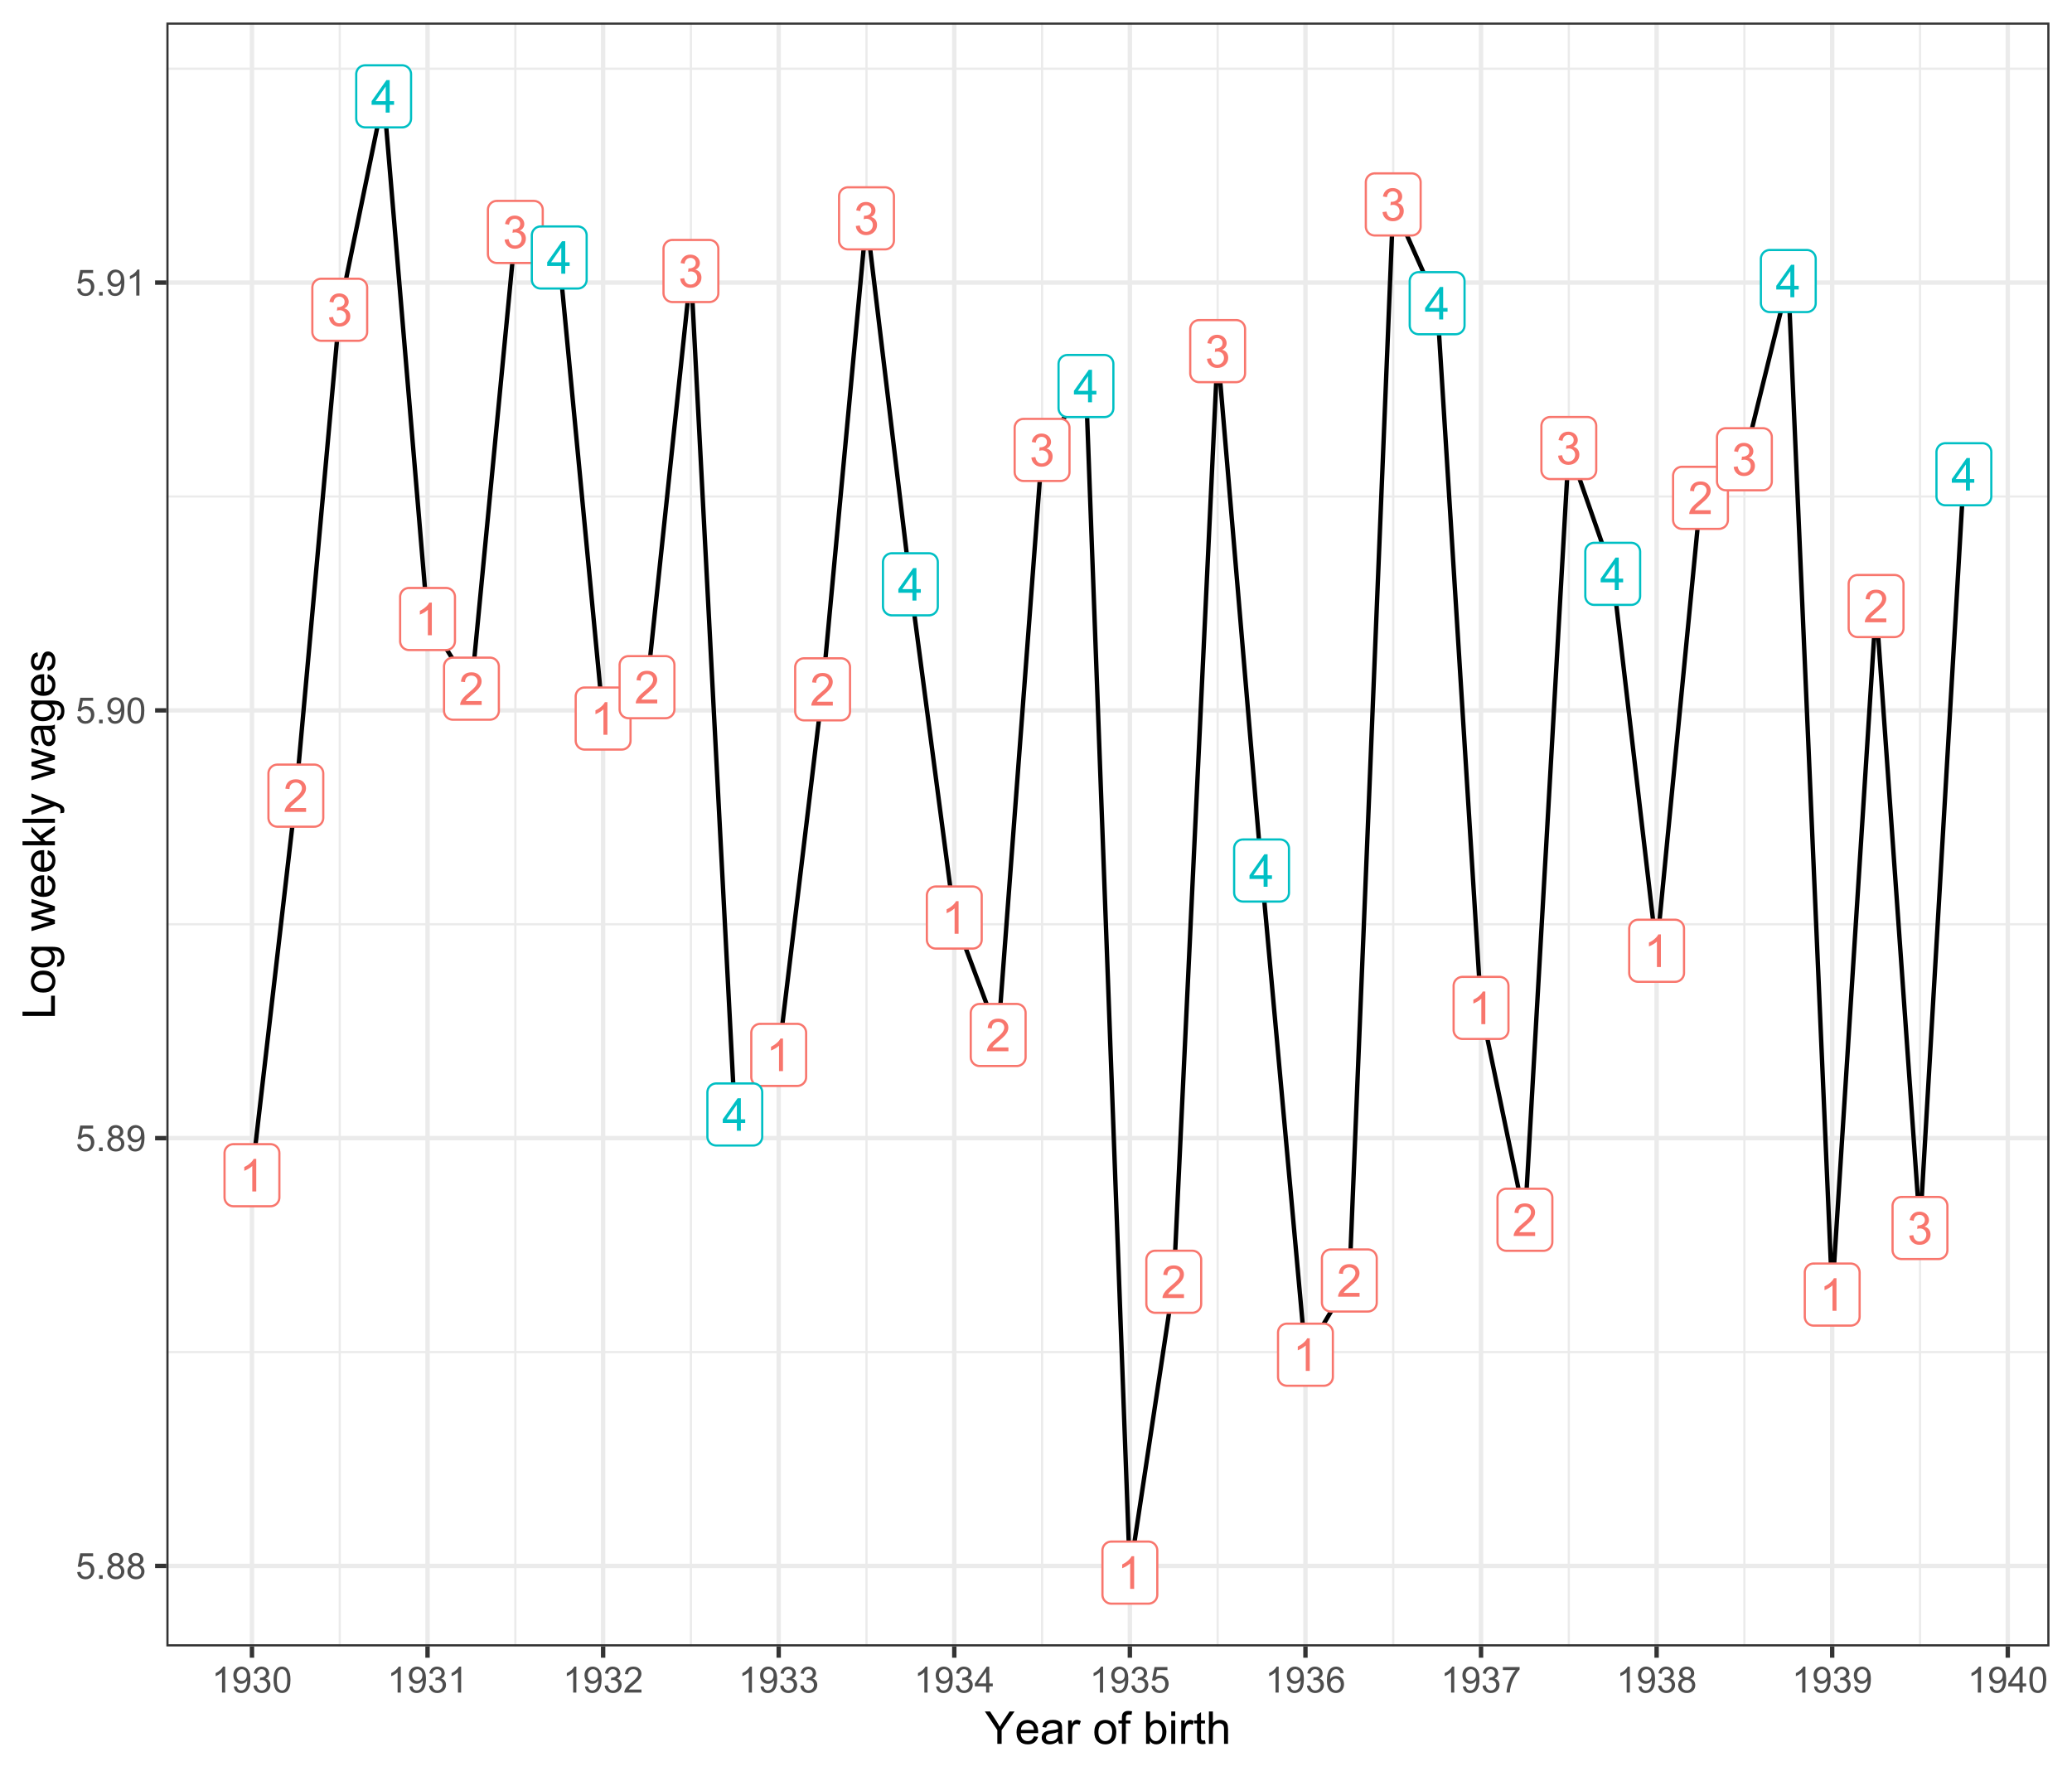 <?xml version="1.0" encoding="UTF-8"?>
<svg xmlns="http://www.w3.org/2000/svg" xmlns:xlink="http://www.w3.org/1999/xlink" width="504pt" height="432pt" viewBox="0 0 504 432" version="1.1">
<defs>
<g>
<symbol overflow="visible" id="glyph0-0">
<path style="stroke:none;" d="M 1.379 0 L 1.379 -6.898 L 6.898 -6.898 L 6.898 0 Z M 1.551 -0.172 L 6.727 -0.172 L 6.727 -6.727 L 1.551 -6.727 Z M 1.551 -0.172 "/>
</symbol>
<symbol overflow="visible" id="glyph0-1">
<path style="stroke:none;" d="M 4.113 0 L 3.145 0 L 3.145 -6.184 C 2.906 -5.957 2.598 -5.734 2.223 -5.512 C 1.84 -5.289 1.5 -5.121 1.203 -5.012 L 1.203 -5.949 C 1.742 -6.199 2.219 -6.508 2.625 -6.875 C 3.031 -7.234 3.316 -7.59 3.488 -7.934 L 4.113 -7.934 Z M 4.113 0 "/>
</symbol>
<symbol overflow="visible" id="glyph0-2">
<path style="stroke:none;" d="M 5.559 -0.934 L 5.559 0 L 0.336 0 C 0.324 -0.234 0.363 -0.457 0.449 -0.672 C 0.578 -1.027 0.789 -1.379 1.086 -1.723 C 1.375 -2.066 1.801 -2.465 2.355 -2.922 C 3.215 -3.621 3.793 -4.18 4.098 -4.594 C 4.395 -5.004 4.547 -5.391 4.551 -5.762 C 4.547 -6.145 4.41 -6.469 4.137 -6.734 C 3.863 -6.996 3.504 -7.129 3.062 -7.133 C 2.59 -7.129 2.215 -6.988 1.938 -6.711 C 1.656 -6.426 1.516 -6.039 1.516 -5.547 L 0.516 -5.648 C 0.586 -6.391 0.844 -6.957 1.289 -7.348 C 1.734 -7.738 2.332 -7.934 3.082 -7.934 C 3.84 -7.934 4.438 -7.723 4.883 -7.301 C 5.32 -6.879 5.543 -6.359 5.547 -5.742 C 5.543 -5.422 5.477 -5.109 5.352 -4.809 C 5.219 -4.5 5.004 -4.18 4.707 -3.844 C 4.402 -3.504 3.906 -3.039 3.211 -2.453 C 2.629 -1.961 2.254 -1.629 2.09 -1.457 C 1.922 -1.281 1.785 -1.105 1.684 -0.934 Z M 5.559 -0.934 "/>
</symbol>
<symbol overflow="visible" id="glyph0-3">
<path style="stroke:none;" d="M 0.465 -2.086 L 1.434 -2.215 C 1.543 -1.664 1.73 -1.266 2 -1.027 C 2.266 -0.781 2.594 -0.66 2.98 -0.664 C 3.434 -0.66 3.82 -0.82 4.137 -1.137 C 4.449 -1.453 4.605 -1.844 4.609 -2.312 C 4.605 -2.754 4.461 -3.121 4.172 -3.414 C 3.879 -3.699 3.508 -3.844 3.062 -3.848 C 2.875 -3.844 2.648 -3.809 2.379 -3.742 L 2.484 -4.594 C 2.547 -4.586 2.598 -4.582 2.641 -4.582 C 3.051 -4.582 3.422 -4.688 3.758 -4.906 C 4.086 -5.117 4.254 -5.449 4.254 -5.902 C 4.254 -6.254 4.133 -6.551 3.891 -6.785 C 3.648 -7.02 3.336 -7.137 2.961 -7.137 C 2.578 -7.137 2.266 -7.016 2.016 -6.781 C 1.766 -6.539 1.602 -6.184 1.531 -5.715 L 0.562 -5.887 C 0.68 -6.535 0.945 -7.039 1.367 -7.398 C 1.785 -7.754 2.309 -7.934 2.938 -7.934 C 3.367 -7.934 3.766 -7.84 4.129 -7.656 C 4.488 -7.469 4.766 -7.215 4.961 -6.898 C 5.152 -6.578 5.25 -6.242 5.25 -5.883 C 5.25 -5.539 5.156 -5.227 4.973 -4.945 C 4.789 -4.664 4.52 -4.441 4.16 -4.281 C 4.629 -4.168 4.992 -3.941 5.25 -3.605 C 5.508 -3.262 5.637 -2.84 5.637 -2.336 C 5.637 -1.645 5.383 -1.059 4.883 -0.578 C 4.375 -0.098 3.742 0.141 2.977 0.141 C 2.281 0.141 1.703 -0.066 1.246 -0.48 C 0.789 -0.895 0.527 -1.43 0.465 -2.086 Z M 0.465 -2.086 "/>
</symbol>
<symbol overflow="visible" id="glyph0-4">
<path style="stroke:none;" d="M 3.57 0 L 3.57 -1.891 L 0.141 -1.891 L 0.141 -2.781 L 3.746 -7.902 L 4.539 -7.902 L 4.539 -2.781 L 5.605 -2.781 L 5.605 -1.891 L 4.539 -1.891 L 4.539 0 Z M 3.57 -2.781 L 3.57 -6.344 L 1.094 -2.781 Z M 3.57 -2.781 "/>
</symbol>
<symbol overflow="visible" id="glyph1-0">
<path style="stroke:none;" d="M 1.102 0 L 1.102 -5.5 L 5.5 -5.5 L 5.5 0 Z M 1.238 -0.137 L 5.363 -0.137 L 5.363 -5.363 L 1.238 -5.363 Z M 1.238 -0.137 "/>
</symbol>
<symbol overflow="visible" id="glyph1-1">
<path style="stroke:none;" d="M 0.367 -1.648 L 1.176 -1.719 C 1.234 -1.32 1.375 -1.023 1.594 -0.824 C 1.812 -0.625 2.078 -0.527 2.391 -0.527 C 2.762 -0.527 3.074 -0.668 3.336 -0.949 C 3.59 -1.23 3.719 -1.602 3.723 -2.066 C 3.719 -2.504 3.594 -2.852 3.348 -3.109 C 3.098 -3.363 2.773 -3.492 2.375 -3.492 C 2.125 -3.492 1.902 -3.434 1.703 -3.32 C 1.5 -3.207 1.344 -3.062 1.23 -2.883 L 0.504 -2.977 L 1.113 -6.215 L 4.246 -6.215 L 4.246 -5.473 L 1.73 -5.473 L 1.391 -3.781 C 1.766 -4.039 2.164 -4.172 2.582 -4.176 C 3.129 -4.172 3.594 -3.98 3.973 -3.605 C 4.352 -3.223 4.539 -2.734 4.543 -2.137 C 4.539 -1.562 4.375 -1.07 4.043 -0.656 C 3.637 -0.148 3.086 0.105 2.391 0.109 C 1.816 0.105 1.348 -0.051 0.984 -0.371 C 0.621 -0.691 0.414 -1.117 0.367 -1.648 Z M 0.367 -1.648 "/>
</symbol>
<symbol overflow="visible" id="glyph1-2">
<path style="stroke:none;" d="M 0.801 0 L 0.801 -0.883 L 1.68 -0.883 L 1.68 0 Z M 0.801 0 "/>
</symbol>
<symbol overflow="visible" id="glyph1-3">
<path style="stroke:none;" d="M 1.555 -3.418 C 1.23 -3.531 0.992 -3.699 0.84 -3.918 C 0.684 -4.133 0.609 -4.395 0.609 -4.699 C 0.609 -5.156 0.773 -5.539 1.102 -5.855 C 1.43 -6.164 1.867 -6.32 2.418 -6.324 C 2.969 -6.32 3.41 -6.16 3.746 -5.844 C 4.078 -5.523 4.246 -5.137 4.25 -4.68 C 4.246 -4.387 4.172 -4.133 4.02 -3.918 C 3.863 -3.699 3.629 -3.531 3.32 -3.418 C 3.707 -3.285 4 -3.082 4.203 -2.805 C 4.402 -2.52 4.504 -2.184 4.508 -1.801 C 4.504 -1.258 4.312 -0.805 3.934 -0.441 C 3.551 -0.074 3.051 0.105 2.434 0.109 C 1.809 0.105 1.309 -0.074 0.926 -0.441 C 0.543 -0.809 0.352 -1.27 0.355 -1.82 C 0.352 -2.23 0.457 -2.574 0.668 -2.852 C 0.875 -3.125 1.168 -3.312 1.555 -3.418 Z M 1.402 -4.727 C 1.398 -4.426 1.496 -4.184 1.688 -3.996 C 1.879 -3.805 2.129 -3.707 2.438 -3.711 C 2.734 -3.707 2.977 -3.801 3.168 -3.992 C 3.355 -4.176 3.449 -4.406 3.453 -4.684 C 3.449 -4.965 3.352 -5.203 3.16 -5.398 C 2.961 -5.586 2.719 -5.684 2.43 -5.688 C 2.129 -5.684 1.883 -5.59 1.691 -5.402 C 1.496 -5.215 1.398 -4.988 1.402 -4.727 Z M 1.152 -1.816 C 1.148 -1.598 1.199 -1.383 1.309 -1.176 C 1.41 -0.969 1.566 -0.809 1.773 -0.695 C 1.98 -0.582 2.203 -0.527 2.441 -0.527 C 2.809 -0.527 3.113 -0.645 3.355 -0.883 C 3.594 -1.121 3.715 -1.426 3.719 -1.793 C 3.715 -2.164 3.59 -2.469 3.344 -2.715 C 3.094 -2.957 2.785 -3.082 2.414 -3.082 C 2.051 -3.082 1.75 -2.961 1.512 -2.719 C 1.27 -2.477 1.148 -2.176 1.152 -1.816 Z M 1.152 -1.816 "/>
</symbol>
<symbol overflow="visible" id="glyph1-4">
<path style="stroke:none;" d="M 0.48 -1.457 L 1.227 -1.527 C 1.285 -1.172 1.406 -0.918 1.586 -0.762 C 1.762 -0.605 1.988 -0.527 2.27 -0.527 C 2.504 -0.527 2.715 -0.582 2.895 -0.691 C 3.074 -0.801 3.219 -0.945 3.336 -1.129 C 3.445 -1.309 3.543 -1.555 3.621 -1.863 C 3.699 -2.172 3.738 -2.484 3.738 -2.809 C 3.738 -2.84 3.734 -2.895 3.734 -2.965 C 3.578 -2.715 3.367 -2.512 3.102 -2.363 C 2.828 -2.207 2.539 -2.133 2.23 -2.137 C 1.707 -2.133 1.266 -2.32 0.906 -2.703 C 0.543 -3.078 0.363 -3.578 0.367 -4.199 C 0.363 -4.836 0.551 -5.348 0.93 -5.738 C 1.305 -6.125 1.777 -6.32 2.348 -6.324 C 2.754 -6.32 3.129 -6.211 3.469 -5.992 C 3.809 -5.77 4.066 -5.457 4.242 -5.051 C 4.418 -4.641 4.504 -4.047 4.508 -3.277 C 4.504 -2.469 4.418 -1.828 4.246 -1.355 C 4.07 -0.875 3.809 -0.512 3.465 -0.266 C 3.117 -0.016 2.715 0.105 2.25 0.109 C 1.758 0.105 1.355 -0.027 1.043 -0.301 C 0.73 -0.574 0.543 -0.961 0.48 -1.457 Z M 3.648 -4.238 C 3.645 -4.676 3.527 -5.027 3.293 -5.293 C 3.055 -5.551 2.77 -5.684 2.441 -5.684 C 2.094 -5.684 1.793 -5.543 1.543 -5.262 C 1.285 -4.98 1.16 -4.617 1.16 -4.172 C 1.16 -3.77 1.281 -3.441 1.523 -3.195 C 1.766 -2.941 2.062 -2.816 2.418 -2.82 C 2.773 -2.816 3.066 -2.941 3.301 -3.195 C 3.527 -3.441 3.645 -3.789 3.648 -4.238 Z M 3.648 -4.238 "/>
</symbol>
<symbol overflow="visible" id="glyph1-5">
<path style="stroke:none;" d="M 0.367 -3.105 C 0.363 -3.848 0.438 -4.445 0.594 -4.902 C 0.742 -5.355 0.973 -5.707 1.277 -5.953 C 1.578 -6.199 1.957 -6.32 2.418 -6.324 C 2.754 -6.32 3.051 -6.254 3.309 -6.121 C 3.562 -5.984 3.773 -5.789 3.938 -5.531 C 4.102 -5.273 4.23 -4.961 4.328 -4.594 C 4.422 -4.227 4.469 -3.73 4.473 -3.105 C 4.469 -2.367 4.395 -1.77 4.242 -1.316 C 4.09 -0.859 3.863 -0.508 3.562 -0.262 C 3.258 -0.016 2.875 0.105 2.418 0.109 C 1.809 0.105 1.332 -0.109 0.988 -0.547 C 0.57 -1.066 0.363 -1.922 0.367 -3.105 Z M 1.16 -3.105 C 1.16 -2.07 1.281 -1.379 1.523 -1.039 C 1.766 -0.695 2.062 -0.527 2.418 -0.527 C 2.773 -0.527 3.074 -0.699 3.316 -1.043 C 3.559 -1.387 3.68 -2.074 3.68 -3.105 C 3.68 -4.145 3.559 -4.832 3.316 -5.172 C 3.074 -5.512 2.77 -5.684 2.41 -5.684 C 2.051 -5.684 1.77 -5.531 1.559 -5.234 C 1.293 -4.844 1.16 -4.137 1.16 -3.105 Z M 1.16 -3.105 "/>
</symbol>
<symbol overflow="visible" id="glyph1-6">
<path style="stroke:none;" d="M 3.277 0 L 2.504 0 L 2.504 -4.93 C 2.316 -4.75 2.074 -4.574 1.773 -4.395 C 1.469 -4.215 1.195 -4.082 0.957 -3.996 L 0.957 -4.742 C 1.387 -4.941 1.766 -5.188 2.09 -5.48 C 2.414 -5.77 2.645 -6.051 2.781 -6.324 L 3.277 -6.324 Z M 3.277 0 "/>
</symbol>
<symbol overflow="visible" id="glyph1-7">
<path style="stroke:none;" d="M 0.371 -1.664 L 1.145 -1.766 C 1.23 -1.324 1.383 -1.008 1.598 -0.816 C 1.809 -0.621 2.066 -0.527 2.375 -0.527 C 2.734 -0.527 3.043 -0.652 3.297 -0.906 C 3.547 -1.156 3.672 -1.469 3.676 -1.844 C 3.672 -2.195 3.555 -2.488 3.324 -2.719 C 3.09 -2.949 2.797 -3.062 2.441 -3.066 C 2.293 -3.062 2.109 -3.035 1.895 -2.98 L 1.98 -3.66 C 2.031 -3.652 2.07 -3.648 2.105 -3.652 C 2.434 -3.648 2.73 -3.734 2.996 -3.91 C 3.254 -4.078 3.387 -4.344 3.391 -4.703 C 3.387 -4.984 3.289 -5.219 3.102 -5.406 C 2.906 -5.59 2.66 -5.684 2.359 -5.688 C 2.055 -5.684 1.805 -5.59 1.605 -5.402 C 1.402 -5.215 1.273 -4.93 1.219 -4.555 L 0.445 -4.691 C 0.539 -5.207 0.754 -5.609 1.09 -5.895 C 1.426 -6.18 1.844 -6.32 2.344 -6.324 C 2.688 -6.32 3.004 -6.246 3.293 -6.102 C 3.582 -5.953 3.801 -5.754 3.953 -5.5 C 4.105 -5.242 4.184 -4.973 4.184 -4.688 C 4.184 -4.414 4.109 -4.164 3.965 -3.945 C 3.816 -3.719 3.602 -3.543 3.316 -3.41 C 3.688 -3.324 3.977 -3.145 4.184 -2.875 C 4.391 -2.602 4.492 -2.262 4.496 -1.859 C 4.492 -1.305 4.293 -0.84 3.895 -0.461 C 3.492 -0.078 2.984 0.109 2.371 0.113 C 1.816 0.109 1.355 -0.051 0.992 -0.379 C 0.625 -0.707 0.418 -1.137 0.371 -1.664 Z M 0.371 -1.664 "/>
</symbol>
<symbol overflow="visible" id="glyph1-8">
<path style="stroke:none;" d="M 4.43 -0.742 L 4.43 0 L 0.266 0 C 0.258 -0.188 0.289 -0.367 0.355 -0.539 C 0.461 -0.82 0.629 -1.098 0.863 -1.375 C 1.094 -1.648 1.434 -1.965 1.879 -2.328 C 2.562 -2.887 3.023 -3.332 3.266 -3.664 C 3.5 -3.988 3.621 -4.301 3.625 -4.594 C 3.621 -4.898 3.512 -5.156 3.297 -5.367 C 3.074 -5.578 2.789 -5.684 2.441 -5.684 C 2.066 -5.684 1.77 -5.57 1.547 -5.348 C 1.32 -5.125 1.207 -4.816 1.207 -4.422 L 0.414 -4.504 C 0.465 -5.094 0.668 -5.543 1.027 -5.855 C 1.379 -6.164 1.855 -6.32 2.457 -6.324 C 3.059 -6.32 3.539 -6.152 3.891 -5.82 C 4.242 -5.484 4.418 -5.07 4.422 -4.578 C 4.418 -4.32 4.367 -4.074 4.266 -3.832 C 4.164 -3.59 3.992 -3.332 3.754 -3.062 C 3.512 -2.793 3.113 -2.426 2.562 -1.957 C 2.094 -1.566 1.797 -1.301 1.664 -1.16 C 1.531 -1.02 1.422 -0.879 1.34 -0.742 Z M 4.43 -0.742 "/>
</symbol>
<symbol overflow="visible" id="glyph1-9">
<path style="stroke:none;" d="M 2.844 0 L 2.844 -1.508 L 0.113 -1.508 L 0.113 -2.219 L 2.988 -6.301 L 3.617 -6.301 L 3.617 -2.219 L 4.469 -2.219 L 4.469 -1.508 L 3.617 -1.508 L 3.617 0 Z M 2.844 -2.219 L 2.844 -5.059 L 0.871 -2.219 Z M 2.844 -2.219 "/>
</symbol>
<symbol overflow="visible" id="glyph1-10">
<path style="stroke:none;" d="M 4.379 -4.758 L 3.609 -4.695 C 3.539 -4.996 3.441 -5.219 3.316 -5.359 C 3.105 -5.574 2.848 -5.684 2.543 -5.688 C 2.297 -5.684 2.078 -5.617 1.895 -5.484 C 1.648 -5.305 1.457 -5.043 1.32 -4.703 C 1.176 -4.363 1.105 -3.879 1.102 -3.25 C 1.285 -3.531 1.512 -3.742 1.781 -3.879 C 2.051 -4.016 2.332 -4.082 2.629 -4.086 C 3.141 -4.082 3.578 -3.895 3.945 -3.516 C 4.305 -3.137 4.488 -2.645 4.492 -2.047 C 4.488 -1.648 4.402 -1.281 4.234 -0.941 C 4.062 -0.602 3.828 -0.34 3.531 -0.16 C 3.23 0.02 2.895 0.105 2.52 0.109 C 1.871 0.105 1.344 -0.129 0.941 -0.602 C 0.531 -1.074 0.328 -1.855 0.332 -2.949 C 0.328 -4.16 0.551 -5.047 1.004 -5.602 C 1.395 -6.082 1.926 -6.32 2.59 -6.324 C 3.086 -6.32 3.492 -6.184 3.809 -5.906 C 4.125 -5.629 4.312 -5.246 4.379 -4.758 Z M 1.219 -2.039 C 1.219 -1.773 1.273 -1.516 1.387 -1.273 C 1.5 -1.027 1.66 -0.844 1.863 -0.719 C 2.066 -0.59 2.277 -0.527 2.504 -0.527 C 2.828 -0.527 3.109 -0.656 3.348 -0.922 C 3.578 -1.184 3.695 -1.543 3.699 -2 C 3.695 -2.43 3.582 -2.773 3.352 -3.027 C 3.117 -3.273 2.824 -3.398 2.477 -3.402 C 2.121 -3.398 1.824 -3.273 1.582 -3.027 C 1.34 -2.773 1.219 -2.445 1.219 -2.039 Z M 1.219 -2.039 "/>
</symbol>
<symbol overflow="visible" id="glyph1-11">
<path style="stroke:none;" d="M 0.418 -5.473 L 0.418 -6.219 L 4.496 -6.219 L 4.496 -5.617 C 4.09 -5.188 3.691 -4.621 3.301 -3.914 C 2.902 -3.203 2.602 -2.473 2.391 -1.73 C 2.234 -1.199 2.133 -0.625 2.094 0 L 1.297 0 C 1.305 -0.492 1.402 -1.09 1.59 -1.793 C 1.773 -2.496 2.043 -3.172 2.391 -3.824 C 2.738 -4.477 3.109 -5.027 3.504 -5.473 Z M 0.418 -5.473 "/>
</symbol>
<symbol overflow="visible" id="glyph2-0">
<path style="stroke:none;" d="M 1.375 0 L 1.375 -6.875 L 6.875 -6.875 L 6.875 0 Z M 1.547 -0.172 L 6.703 -0.172 L 6.703 -6.703 L 1.547 -6.703 Z M 1.547 -0.172 "/>
</symbol>
<symbol overflow="visible" id="glyph2-1">
<path style="stroke:none;" d="M 3.066 0 L 3.066 -3.336 L 0.031 -7.875 L 1.301 -7.875 L 2.852 -5.5 C 3.137 -5.055 3.402 -4.609 3.652 -4.168 C 3.887 -4.574 4.176 -5.039 4.512 -5.559 L 6.039 -7.875 L 7.25 -7.875 L 4.109 -3.336 L 4.109 0 Z M 3.066 0 "/>
</symbol>
<symbol overflow="visible" id="glyph2-2">
<path style="stroke:none;" d="M 4.629 -1.836 L 5.629 -1.715 C 5.469 -1.125 5.176 -0.672 4.75 -0.352 C 4.324 -0.031 3.781 0.129 3.121 0.129 C 2.281 0.129 1.617 -0.125 1.133 -0.641 C 0.641 -1.152 0.398 -1.875 0.402 -2.805 C 0.398 -3.762 0.645 -4.504 1.145 -5.035 C 1.637 -5.562 2.277 -5.828 3.066 -5.832 C 3.824 -5.828 4.449 -5.57 4.934 -5.051 C 5.418 -4.531 5.66 -3.801 5.66 -2.863 C 5.66 -2.805 5.656 -2.719 5.656 -2.605 L 1.402 -2.605 C 1.434 -1.977 1.613 -1.496 1.934 -1.164 C 2.25 -0.828 2.645 -0.66 3.125 -0.664 C 3.477 -0.66 3.781 -0.754 4.031 -0.945 C 4.281 -1.129 4.48 -1.426 4.629 -1.836 Z M 1.457 -3.398 L 4.641 -3.398 C 4.598 -3.879 4.473 -4.238 4.273 -4.48 C 3.961 -4.852 3.562 -5.039 3.078 -5.039 C 2.629 -5.039 2.258 -4.891 1.957 -4.594 C 1.652 -4.297 1.484 -3.898 1.457 -3.398 Z M 1.457 -3.398 "/>
</symbol>
<symbol overflow="visible" id="glyph2-3">
<path style="stroke:none;" d="M 4.445 -0.703 C 4.086 -0.398 3.742 -0.184 3.414 -0.059 C 3.082 0.066 2.727 0.129 2.348 0.129 C 1.719 0.129 1.238 -0.023 0.902 -0.328 C 0.566 -0.633 0.398 -1.023 0.398 -1.504 C 0.398 -1.781 0.461 -2.035 0.586 -2.27 C 0.711 -2.496 0.875 -2.684 1.086 -2.824 C 1.289 -2.965 1.523 -3.07 1.781 -3.141 C 1.969 -3.191 2.254 -3.238 2.641 -3.289 C 3.418 -3.375 3.992 -3.488 4.367 -3.621 C 4.367 -3.754 4.371 -3.836 4.371 -3.871 C 4.371 -4.266 4.277 -4.543 4.098 -4.703 C 3.848 -4.918 3.48 -5.027 2.996 -5.031 C 2.539 -5.027 2.203 -4.949 1.988 -4.793 C 1.77 -4.633 1.609 -4.352 1.508 -3.949 L 0.562 -4.078 C 0.648 -4.48 0.789 -4.805 0.988 -5.055 C 1.184 -5.301 1.469 -5.492 1.844 -5.629 C 2.215 -5.762 2.645 -5.828 3.137 -5.832 C 3.621 -5.828 4.02 -5.773 4.324 -5.66 C 4.629 -5.543 4.852 -5.398 4.996 -5.227 C 5.137 -5.055 5.238 -4.836 5.297 -4.57 C 5.328 -4.406 5.344 -4.109 5.344 -3.68 L 5.344 -2.391 C 5.344 -1.492 5.363 -0.922 5.406 -0.684 C 5.445 -0.445 5.527 -0.219 5.648 0 L 4.641 0 C 4.539 -0.199 4.473 -0.434 4.445 -0.703 Z M 4.367 -2.863 C 4.012 -2.719 3.488 -2.598 2.789 -2.496 C 2.391 -2.438 2.105 -2.371 1.941 -2.301 C 1.773 -2.227 1.648 -2.121 1.562 -1.988 C 1.473 -1.848 1.43 -1.695 1.43 -1.531 C 1.43 -1.27 1.527 -1.055 1.723 -0.887 C 1.918 -0.711 2.203 -0.625 2.578 -0.629 C 2.949 -0.625 3.277 -0.707 3.57 -0.871 C 3.859 -1.031 4.074 -1.254 4.211 -1.543 C 4.312 -1.754 4.363 -2.078 4.367 -2.508 Z M 4.367 -2.863 "/>
</symbol>
<symbol overflow="visible" id="glyph2-4">
<path style="stroke:none;" d="M 0.715 0 L 0.715 -5.703 L 1.586 -5.703 L 1.586 -4.84 C 1.805 -5.242 2.008 -5.508 2.199 -5.637 C 2.383 -5.766 2.59 -5.828 2.82 -5.832 C 3.141 -5.828 3.473 -5.727 3.812 -5.523 L 3.48 -4.625 C 3.242 -4.762 3.004 -4.832 2.773 -4.836 C 2.555 -4.832 2.363 -4.77 2.199 -4.645 C 2.027 -4.516 1.91 -4.34 1.844 -4.113 C 1.73 -3.77 1.676 -3.391 1.68 -2.984 L 1.68 0 Z M 0.715 0 "/>
</symbol>
<symbol overflow="visible" id="glyph2-5">
<path style="stroke:none;" d=""/>
</symbol>
<symbol overflow="visible" id="glyph2-6">
<path style="stroke:none;" d="M 0.367 -2.852 C 0.363 -3.906 0.656 -4.688 1.246 -5.199 C 1.734 -5.617 2.332 -5.828 3.039 -5.832 C 3.82 -5.828 4.461 -5.574 4.961 -5.062 C 5.457 -4.547 5.707 -3.836 5.711 -2.934 C 5.707 -2.195 5.598 -1.617 5.379 -1.199 C 5.156 -0.777 4.832 -0.449 4.414 -0.219 C 3.992 0.016 3.535 0.129 3.039 0.129 C 2.238 0.129 1.594 -0.125 1.105 -0.637 C 0.609 -1.148 0.363 -1.887 0.367 -2.852 Z M 1.359 -2.852 C 1.359 -2.121 1.516 -1.574 1.836 -1.211 C 2.152 -0.844 2.555 -0.66 3.039 -0.664 C 3.516 -0.66 3.914 -0.844 4.234 -1.211 C 4.551 -1.574 4.711 -2.133 4.715 -2.883 C 4.711 -3.586 4.551 -4.117 4.234 -4.484 C 3.91 -4.844 3.512 -5.027 3.039 -5.031 C 2.555 -5.027 2.152 -4.848 1.836 -4.488 C 1.516 -4.129 1.359 -3.582 1.359 -2.852 Z M 1.359 -2.852 "/>
</symbol>
<symbol overflow="visible" id="glyph2-7">
<path style="stroke:none;" d="M 0.957 0 L 0.957 -4.953 L 0.102 -4.953 L 0.102 -5.703 L 0.957 -5.703 L 0.957 -6.312 C 0.953 -6.691 0.988 -6.977 1.059 -7.164 C 1.148 -7.41 1.312 -7.613 1.551 -7.773 C 1.781 -7.926 2.109 -8.004 2.535 -8.008 C 2.805 -8.004 3.105 -7.973 3.438 -7.91 L 3.293 -7.07 C 3.09 -7.102 2.898 -7.117 2.723 -7.121 C 2.426 -7.117 2.219 -7.055 2.098 -6.934 C 1.977 -6.805 1.914 -6.57 1.918 -6.23 L 1.918 -5.703 L 3.031 -5.703 L 3.031 -4.953 L 1.918 -4.953 L 1.918 0 Z M 0.957 0 "/>
</symbol>
<symbol overflow="visible" id="glyph2-8">
<path style="stroke:none;" d="M 1.617 0 L 0.719 0 L 0.719 -7.875 L 1.688 -7.875 L 1.688 -5.066 C 2.094 -5.574 2.613 -5.828 3.25 -5.832 C 3.598 -5.828 3.93 -5.758 4.246 -5.621 C 4.555 -5.477 4.812 -5.277 5.02 -5.023 C 5.219 -4.766 5.379 -4.457 5.496 -4.098 C 5.609 -3.73 5.664 -3.344 5.668 -2.938 C 5.664 -1.957 5.422 -1.203 4.941 -0.672 C 4.453 -0.137 3.875 0.129 3.203 0.129 C 2.527 0.129 2 -0.152 1.617 -0.715 Z M 1.605 -2.895 C 1.605 -2.207 1.699 -1.711 1.887 -1.414 C 2.191 -0.91 2.602 -0.66 3.121 -0.664 C 3.539 -0.66 3.902 -0.844 4.215 -1.215 C 4.52 -1.578 4.676 -2.129 4.68 -2.859 C 4.676 -3.602 4.527 -4.148 4.234 -4.508 C 3.938 -4.859 3.582 -5.039 3.164 -5.039 C 2.742 -5.039 2.375 -4.855 2.066 -4.488 C 1.758 -4.121 1.605 -3.59 1.605 -2.895 Z M 1.605 -2.895 "/>
</symbol>
<symbol overflow="visible" id="glyph2-9">
<path style="stroke:none;" d="M 0.73 -6.762 L 0.73 -7.875 L 1.695 -7.875 L 1.695 -6.762 Z M 0.73 0 L 0.73 -5.703 L 1.695 -5.703 L 1.695 0 Z M 0.73 0 "/>
</symbol>
<symbol overflow="visible" id="glyph2-10">
<path style="stroke:none;" d="M 2.836 -0.863 L 2.977 -0.012 C 2.703 0.043 2.457 0.07 2.246 0.074 C 1.891 0.07 1.621 0.02 1.43 -0.09 C 1.234 -0.199 1.098 -0.348 1.02 -0.527 C 0.941 -0.707 0.902 -1.086 0.902 -1.672 L 0.902 -4.953 L 0.195 -4.953 L 0.195 -5.703 L 0.902 -5.703 L 0.902 -7.117 L 1.863 -7.695 L 1.863 -5.703 L 2.836 -5.703 L 2.836 -4.953 L 1.863 -4.953 L 1.863 -1.617 C 1.863 -1.34 1.879 -1.16 1.914 -1.086 C 1.945 -1.004 2 -0.941 2.078 -0.898 C 2.152 -0.848 2.262 -0.824 2.41 -0.828 C 2.516 -0.824 2.66 -0.836 2.836 -0.863 Z M 2.836 -0.863 "/>
</symbol>
<symbol overflow="visible" id="glyph2-11">
<path style="stroke:none;" d="M 0.727 0 L 0.727 -7.875 L 1.691 -7.875 L 1.691 -5.047 C 2.141 -5.566 2.711 -5.828 3.398 -5.832 C 3.82 -5.828 4.188 -5.746 4.5 -5.582 C 4.812 -5.414 5.035 -5.184 5.168 -4.891 C 5.301 -4.598 5.367 -4.172 5.371 -3.613 L 5.371 0 L 4.406 0 L 4.406 -3.613 C 4.406 -4.094 4.301 -4.445 4.09 -4.668 C 3.879 -4.887 3.582 -4.996 3.203 -5 C 2.914 -4.996 2.645 -4.922 2.395 -4.777 C 2.141 -4.625 1.961 -4.426 1.852 -4.172 C 1.742 -3.918 1.688 -3.566 1.691 -3.121 L 1.691 0 Z M 0.727 0 "/>
</symbol>
<symbol overflow="visible" id="glyph3-0">
<path style="stroke:none;" d="M 0 -1.375 L -6.875 -1.375 L -6.875 -6.875 L 0 -6.875 Z M -0.172 -1.547 L -0.172 -6.703 L -6.703 -6.703 L -6.703 -1.547 Z M -0.172 -1.547 "/>
</symbol>
<symbol overflow="visible" id="glyph3-1">
<path style="stroke:none;" d="M 0 -0.805 L -7.875 -0.805 L -7.875 -1.848 L -0.93 -1.848 L -0.93 -5.727 L 0 -5.727 Z M 0 -0.805 "/>
</symbol>
<symbol overflow="visible" id="glyph3-2">
<path style="stroke:none;" d="M -2.852 -0.367 C -3.906 -0.363 -4.688 -0.656 -5.199 -1.246 C -5.617 -1.734 -5.828 -2.332 -5.832 -3.039 C -5.828 -3.82 -5.574 -4.461 -5.062 -4.961 C -4.547 -5.457 -3.836 -5.707 -2.934 -5.711 C -2.195 -5.707 -1.617 -5.598 -1.199 -5.379 C -0.777 -5.156 -0.449 -4.832 -0.219 -4.414 C 0.016 -3.992 0.129 -3.535 0.129 -3.039 C 0.129 -2.238 -0.125 -1.594 -0.637 -1.105 C -1.148 -0.609 -1.887 -0.363 -2.852 -0.367 Z M -2.852 -1.359 C -2.121 -1.359 -1.574 -1.516 -1.211 -1.836 C -0.844 -2.152 -0.66 -2.555 -0.664 -3.039 C -0.66 -3.516 -0.844 -3.914 -1.211 -4.234 C -1.574 -4.551 -2.133 -4.711 -2.883 -4.715 C -3.586 -4.711 -4.117 -4.551 -4.484 -4.234 C -4.844 -3.91 -5.027 -3.512 -5.031 -3.039 C -5.027 -2.555 -4.848 -2.152 -4.488 -1.836 C -4.129 -1.516 -3.582 -1.359 -2.852 -1.359 Z M -2.852 -1.359 "/>
</symbol>
<symbol overflow="visible" id="glyph3-3">
<path style="stroke:none;" d="M 0.473 -0.547 L 0.613 -1.488 C 0.898 -1.527 1.109 -1.637 1.246 -1.816 C 1.422 -2.055 1.512 -2.379 1.516 -2.797 C 1.512 -3.242 1.422 -3.59 1.246 -3.832 C 1.062 -4.074 0.812 -4.238 0.496 -4.328 C 0.297 -4.379 -0.113 -4.402 -0.746 -4.398 C -0.246 -3.973 0 -3.445 0 -2.82 C 0 -2.031 -0.281 -1.426 -0.848 -1 C -1.41 -0.566 -2.09 -0.352 -2.883 -0.355 C -3.426 -0.352 -3.926 -0.449 -4.391 -0.648 C -4.848 -0.844 -5.203 -1.129 -5.457 -1.504 C -5.703 -1.875 -5.828 -2.316 -5.832 -2.824 C -5.828 -3.496 -5.559 -4.051 -5.016 -4.492 L -5.703 -4.492 L -5.703 -5.383 L -0.773 -5.383 C 0.113 -5.379 0.742 -5.289 1.113 -5.109 C 1.484 -4.93 1.777 -4.641 1.992 -4.25 C 2.207 -3.855 2.312 -3.375 2.316 -2.805 C 2.312 -2.121 2.16 -1.57 1.855 -1.152 C 1.547 -0.734 1.086 -0.531 0.473 -0.547 Z M -2.953 -1.348 C -2.203 -1.348 -1.656 -1.496 -1.316 -1.793 C -0.969 -2.09 -0.797 -2.461 -0.801 -2.91 C -0.797 -3.352 -0.969 -3.723 -1.312 -4.027 C -1.652 -4.324 -2.188 -4.477 -2.922 -4.48 C -3.617 -4.477 -4.145 -4.32 -4.5 -4.016 C -4.852 -3.703 -5.027 -3.332 -5.031 -2.895 C -5.027 -2.465 -4.852 -2.098 -4.508 -1.797 C -4.156 -1.496 -3.641 -1.348 -2.953 -1.348 Z M -2.953 -1.348 "/>
</symbol>
<symbol overflow="visible" id="glyph3-4">
<path style="stroke:none;" d=""/>
</symbol>
<symbol overflow="visible" id="glyph3-5">
<path style="stroke:none;" d="M 0 -1.777 L -5.703 -0.031 L -5.703 -1.031 L -2.41 -1.938 L -1.188 -2.277 C -1.246 -2.289 -1.637 -2.387 -2.363 -2.574 L -5.703 -3.48 L -5.703 -4.473 L -2.395 -5.328 L -1.305 -5.613 L -2.406 -5.941 L -5.703 -6.918 L -5.703 -7.859 L 0 -6.074 L 0 -5.07 L -3.414 -4.164 L -4.387 -3.941 L 0 -2.789 Z M 0 -1.777 "/>
</symbol>
<symbol overflow="visible" id="glyph3-6">
<path style="stroke:none;" d="M -1.836 -4.629 L -1.715 -5.629 C -1.125 -5.469 -0.672 -5.176 -0.352 -4.75 C -0.031 -4.324 0.129 -3.781 0.129 -3.121 C 0.129 -2.281 -0.125 -1.617 -0.641 -1.133 C -1.152 -0.641 -1.875 -0.398 -2.805 -0.402 C -3.762 -0.398 -4.504 -0.645 -5.035 -1.145 C -5.562 -1.637 -5.828 -2.277 -5.832 -3.066 C -5.828 -3.824 -5.57 -4.449 -5.051 -4.934 C -4.531 -5.418 -3.801 -5.66 -2.863 -5.66 C -2.805 -5.66 -2.719 -5.656 -2.605 -5.656 L -2.605 -1.402 C -1.977 -1.434 -1.496 -1.613 -1.164 -1.934 C -0.828 -2.25 -0.66 -2.645 -0.664 -3.125 C -0.66 -3.477 -0.754 -3.781 -0.941 -4.031 C -1.125 -4.281 -1.422 -4.48 -1.836 -4.629 Z M -3.398 -1.457 L -3.398 -4.641 C -3.879 -4.598 -4.238 -4.473 -4.48 -4.273 C -4.852 -3.961 -5.039 -3.562 -5.039 -3.078 C -5.039 -2.629 -4.891 -2.258 -4.594 -1.957 C -4.297 -1.652 -3.898 -1.484 -3.398 -1.457 Z M -3.398 -1.457 "/>
</symbol>
<symbol overflow="visible" id="glyph3-7">
<path style="stroke:none;" d="M 0 -0.73 L -7.875 -0.73 L -7.875 -1.699 L -3.383 -1.699 L -5.703 -3.984 L -5.703 -5.238 L -3.586 -3.055 L 0 -5.457 L 0 -4.266 L -2.918 -2.379 L -2.262 -1.699 L 0 -1.695 Z M 0 -0.73 "/>
</symbol>
<symbol overflow="visible" id="glyph3-8">
<path style="stroke:none;" d="M 0 -0.703 L -7.875 -0.703 L -7.875 -1.672 L 0 -1.672 Z M 0 -0.703 "/>
</symbol>
<symbol overflow="visible" id="glyph3-9">
<path style="stroke:none;" d="M 2.195 -0.684 L 1.289 -0.574 C 1.344 -0.785 1.371 -0.969 1.375 -1.129 C 1.371 -1.34 1.336 -1.512 1.266 -1.641 C 1.195 -1.77 1.094 -1.875 0.969 -1.961 C 0.867 -2.02 0.629 -2.117 0.246 -2.258 C 0.191 -2.27 0.113 -2.301 0.012 -2.344 L -5.703 -0.176 L -5.703 -1.219 L -2.402 -2.406 C -1.98 -2.559 -1.539 -2.695 -1.078 -2.82 C -1.523 -2.926 -1.957 -3.059 -2.379 -3.219 L -5.703 -4.438 L -5.703 -5.402 L 0.098 -3.234 C 0.719 -3 1.148 -2.816 1.391 -2.691 C 1.707 -2.516 1.941 -2.32 2.094 -2.098 C 2.238 -1.875 2.312 -1.609 2.316 -1.305 C 2.312 -1.117 2.273 -0.91 2.195 -0.684 Z M 2.195 -0.684 "/>
</symbol>
<symbol overflow="visible" id="glyph3-10">
<path style="stroke:none;" d="M -0.703 -4.445 C -0.398 -4.086 -0.184 -3.742 -0.059 -3.414 C 0.066 -3.082 0.129 -2.727 0.129 -2.348 C 0.129 -1.719 -0.023 -1.238 -0.328 -0.902 C -0.633 -0.566 -1.023 -0.398 -1.504 -0.398 C -1.781 -0.398 -2.035 -0.461 -2.27 -0.586 C -2.496 -0.711 -2.684 -0.875 -2.824 -1.086 C -2.965 -1.289 -3.07 -1.523 -3.141 -1.785 C -3.191 -1.969 -3.238 -2.254 -3.289 -2.641 C -3.375 -3.418 -3.488 -3.992 -3.621 -4.367 C -3.754 -4.367 -3.836 -4.371 -3.871 -4.371 C -4.266 -4.371 -4.543 -4.277 -4.703 -4.098 C -4.918 -3.848 -5.027 -3.48 -5.031 -2.996 C -5.027 -2.539 -4.949 -2.203 -4.793 -1.988 C -4.633 -1.77 -4.352 -1.609 -3.949 -1.508 L -4.078 -0.562 C -4.48 -0.648 -4.805 -0.789 -5.055 -0.988 C -5.301 -1.184 -5.492 -1.469 -5.629 -1.844 C -5.762 -2.215 -5.828 -2.645 -5.832 -3.137 C -5.828 -3.621 -5.773 -4.02 -5.66 -4.324 C -5.543 -4.629 -5.398 -4.852 -5.227 -4.996 C -5.055 -5.137 -4.836 -5.238 -4.57 -5.297 C -4.406 -5.328 -4.109 -5.344 -3.68 -5.344 L -2.391 -5.344 C -1.492 -5.344 -0.922 -5.363 -0.684 -5.406 C -0.445 -5.445 -0.219 -5.527 0 -5.648 L 0 -4.641 C -0.199 -4.539 -0.434 -4.473 -0.703 -4.445 Z M -2.863 -4.367 C -2.719 -4.012 -2.598 -3.488 -2.496 -2.789 C -2.438 -2.391 -2.371 -2.109 -2.301 -1.945 C -2.227 -1.781 -2.121 -1.652 -1.988 -1.562 C -1.848 -1.473 -1.695 -1.43 -1.531 -1.43 C -1.27 -1.43 -1.055 -1.527 -0.887 -1.723 C -0.711 -1.918 -0.625 -2.203 -0.629 -2.578 C -0.625 -2.949 -0.707 -3.277 -0.871 -3.57 C -1.031 -3.859 -1.254 -4.074 -1.543 -4.211 C -1.754 -4.312 -2.078 -4.363 -2.508 -4.367 Z M -2.863 -4.367 "/>
</symbol>
<symbol overflow="visible" id="glyph3-11">
<path style="stroke:none;" d="M -1.703 -0.34 L -1.852 -1.293 C -1.469 -1.344 -1.172 -1.492 -0.969 -1.742 C -0.762 -1.984 -0.66 -2.328 -0.664 -2.773 C -0.66 -3.211 -0.75 -3.539 -0.934 -3.758 C -1.113 -3.969 -1.328 -4.078 -1.574 -4.082 C -1.789 -4.078 -1.961 -3.984 -2.09 -3.797 C -2.172 -3.664 -2.281 -3.332 -2.418 -2.809 C -2.594 -2.098 -2.75 -1.609 -2.883 -1.336 C -3.012 -1.062 -3.191 -0.852 -3.422 -0.711 C -3.652 -0.566 -3.906 -0.496 -4.188 -0.5 C -4.441 -0.496 -4.676 -0.555 -4.895 -0.672 C -5.105 -0.785 -5.289 -0.945 -5.438 -1.148 C -5.547 -1.297 -5.637 -1.5 -5.715 -1.762 C -5.789 -2.02 -5.828 -2.301 -5.832 -2.602 C -5.828 -3.047 -5.766 -3.438 -5.637 -3.777 C -5.508 -4.113 -5.332 -4.363 -5.113 -4.527 C -4.891 -4.688 -4.598 -4.797 -4.234 -4.859 L -4.102 -3.914 C -4.395 -3.871 -4.621 -3.746 -4.789 -3.543 C -4.953 -3.336 -5.039 -3.043 -5.039 -2.668 C -5.039 -2.223 -4.965 -1.906 -4.816 -1.719 C -4.668 -1.523 -4.496 -1.43 -4.301 -1.434 C -4.176 -1.43 -4.062 -1.469 -3.965 -1.551 C -3.859 -1.629 -3.773 -1.754 -3.707 -1.922 C -3.668 -2.016 -3.586 -2.301 -3.461 -2.777 C -3.273 -3.461 -3.121 -3.938 -3.008 -4.207 C -2.891 -4.477 -2.723 -4.688 -2.5 -4.844 C -2.277 -4.996 -2.004 -5.074 -1.676 -5.074 C -1.352 -5.074 -1.047 -4.98 -0.766 -4.793 C -0.48 -4.605 -0.262 -4.332 -0.105 -3.98 C 0.051 -3.621 0.129 -3.223 0.129 -2.777 C 0.129 -2.035 -0.023 -1.469 -0.332 -1.082 C -0.641 -0.691 -1.098 -0.445 -1.703 -0.34 Z M -1.703 -0.34 "/>
</symbol>
</g>
<clipPath id="clip1">
  <path d="M 40.469 5.48 L 498.523 5.48 L 498.523 400.512 L 40.469 400.512 Z M 40.469 5.48 "/>
</clipPath>
<clipPath id="clip2">
  <path d="M 40.469 328 L 498.523 328 L 498.523 330 L 40.469 330 Z M 40.469 328 "/>
</clipPath>
<clipPath id="clip3">
  <path d="M 40.469 224 L 498.523 224 L 498.523 226 L 40.469 226 Z M 40.469 224 "/>
</clipPath>
<clipPath id="clip4">
  <path d="M 40.469 120 L 498.523 120 L 498.523 122 L 40.469 122 Z M 40.469 120 "/>
</clipPath>
<clipPath id="clip5">
  <path d="M 40.469 16 L 498.523 16 L 498.523 17 L 40.469 17 Z M 40.469 16 "/>
</clipPath>
<clipPath id="clip6">
  <path d="M 82 5.48 L 83 5.48 L 83 400.512 L 82 400.512 Z M 82 5.48 "/>
</clipPath>
<clipPath id="clip7">
  <path d="M 125 5.48 L 126 5.48 L 126 400.512 L 125 400.512 Z M 125 5.48 "/>
</clipPath>
<clipPath id="clip8">
  <path d="M 167 5.48 L 169 5.48 L 169 400.512 L 167 400.512 Z M 167 5.48 "/>
</clipPath>
<clipPath id="clip9">
  <path d="M 210 5.48 L 212 5.48 L 212 400.512 L 210 400.512 Z M 210 5.48 "/>
</clipPath>
<clipPath id="clip10">
  <path d="M 253 5.48 L 254 5.48 L 254 400.512 L 253 400.512 Z M 253 5.48 "/>
</clipPath>
<clipPath id="clip11">
  <path d="M 295 5.48 L 297 5.48 L 297 400.512 L 295 400.512 Z M 295 5.48 "/>
</clipPath>
<clipPath id="clip12">
  <path d="M 338 5.48 L 340 5.48 L 340 400.512 L 338 400.512 Z M 338 5.48 "/>
</clipPath>
<clipPath id="clip13">
  <path d="M 381 5.48 L 382 5.48 L 382 400.512 L 381 400.512 Z M 381 5.48 "/>
</clipPath>
<clipPath id="clip14">
  <path d="M 424 5.48 L 425 5.48 L 425 400.512 L 424 400.512 Z M 424 5.48 "/>
</clipPath>
<clipPath id="clip15">
  <path d="M 466 5.48 L 468 5.48 L 468 400.512 L 466 400.512 Z M 466 5.48 "/>
</clipPath>
<clipPath id="clip16">
  <path d="M 40.469 380 L 498.523 380 L 498.523 382 L 40.469 382 Z M 40.469 380 "/>
</clipPath>
<clipPath id="clip17">
  <path d="M 40.469 276 L 498.523 276 L 498.523 278 L 40.469 278 Z M 40.469 276 "/>
</clipPath>
<clipPath id="clip18">
  <path d="M 40.469 172 L 498.523 172 L 498.523 174 L 40.469 174 Z M 40.469 172 "/>
</clipPath>
<clipPath id="clip19">
  <path d="M 40.469 68 L 498.523 68 L 498.523 70 L 40.469 70 Z M 40.469 68 "/>
</clipPath>
<clipPath id="clip20">
  <path d="M 60 5.48 L 62 5.48 L 62 400.512 L 60 400.512 Z M 60 5.48 "/>
</clipPath>
<clipPath id="clip21">
  <path d="M 103 5.48 L 105 5.48 L 105 400.512 L 103 400.512 Z M 103 5.48 "/>
</clipPath>
<clipPath id="clip22">
  <path d="M 146 5.48 L 148 5.48 L 148 400.512 L 146 400.512 Z M 146 5.48 "/>
</clipPath>
<clipPath id="clip23">
  <path d="M 188 5.48 L 190 5.48 L 190 400.512 L 188 400.512 Z M 188 5.48 "/>
</clipPath>
<clipPath id="clip24">
  <path d="M 231 5.48 L 233 5.48 L 233 400.512 L 231 400.512 Z M 231 5.48 "/>
</clipPath>
<clipPath id="clip25">
  <path d="M 274 5.48 L 276 5.48 L 276 400.512 L 274 400.512 Z M 274 5.48 "/>
</clipPath>
<clipPath id="clip26">
  <path d="M 317 5.48 L 319 5.48 L 319 400.512 L 317 400.512 Z M 317 5.48 "/>
</clipPath>
<clipPath id="clip27">
  <path d="M 359 5.48 L 361 5.48 L 361 400.512 L 359 400.512 Z M 359 5.48 "/>
</clipPath>
<clipPath id="clip28">
  <path d="M 402 5.48 L 404 5.48 L 404 400.512 L 402 400.512 Z M 402 5.48 "/>
</clipPath>
<clipPath id="clip29">
  <path d="M 445 5.48 L 447 5.48 L 447 400.512 L 445 400.512 Z M 445 5.48 "/>
</clipPath>
<clipPath id="clip30">
  <path d="M 487 5.48 L 489 5.48 L 489 400.512 L 487 400.512 Z M 487 5.48 "/>
</clipPath>
<clipPath id="clip31">
  <path d="M 40.469 5.48 L 498.523 5.48 L 498.523 400.512 L 40.469 400.512 Z M 40.469 5.48 "/>
</clipPath>
</defs>
<g id="surface84">
<rect x="0" y="0" width="504" height="432" style="fill:rgb(100%,100%,100%);fill-opacity:1;stroke:none;"/>
<rect x="0" y="0" width="504" height="432" style="fill:rgb(100%,100%,100%);fill-opacity:1;stroke:none;"/>
<path style="fill:none;stroke-width:1.067;stroke-linecap:round;stroke-linejoin:round;stroke:rgb(100%,100%,100%);stroke-opacity:1;stroke-miterlimit:10;" d="M 0 432 L 504 432 L 504 0 L 0 0 Z M 0 432 "/>
<g clip-path="url(#clip1)" clip-rule="nonzero">
<path style=" stroke:none;fill-rule:nonzero;fill:rgb(100%,100%,100%);fill-opacity:1;" d="M 40.469 400.508 L 498.523 400.508 L 498.523 5.477 L 40.469 5.477 Z M 40.469 400.508 "/>
</g>
<g clip-path="url(#clip2)" clip-rule="nonzero">
<path style="fill:none;stroke-width:0.533;stroke-linecap:butt;stroke-linejoin:round;stroke:rgb(92.157%,92.157%,92.157%);stroke-opacity:1;stroke-miterlimit:10;" d="M 40.469 328.895 L 498.52 328.895 "/>
</g>
<g clip-path="url(#clip3)" clip-rule="nonzero">
<path style="fill:none;stroke-width:0.533;stroke-linecap:butt;stroke-linejoin:round;stroke:rgb(92.157%,92.157%,92.157%);stroke-opacity:1;stroke-miterlimit:10;" d="M 40.469 224.836 L 498.52 224.836 "/>
</g>
<g clip-path="url(#clip4)" clip-rule="nonzero">
<path style="fill:none;stroke-width:0.533;stroke-linecap:butt;stroke-linejoin:round;stroke:rgb(92.157%,92.157%,92.157%);stroke-opacity:1;stroke-miterlimit:10;" d="M 40.469 120.777 L 498.52 120.777 "/>
</g>
<g clip-path="url(#clip5)" clip-rule="nonzero">
<path style="fill:none;stroke-width:0.533;stroke-linecap:butt;stroke-linejoin:round;stroke:rgb(92.157%,92.157%,92.157%);stroke-opacity:1;stroke-miterlimit:10;" d="M 40.469 16.719 L 498.52 16.719 "/>
</g>
<g clip-path="url(#clip6)" clip-rule="nonzero">
<path style="fill:none;stroke-width:0.533;stroke-linecap:butt;stroke-linejoin:round;stroke:rgb(92.157%,92.157%,92.157%);stroke-opacity:1;stroke-miterlimit:10;" d="M 82.641 400.508 L 82.641 5.48 "/>
</g>
<g clip-path="url(#clip7)" clip-rule="nonzero">
<path style="fill:none;stroke-width:0.533;stroke-linecap:butt;stroke-linejoin:round;stroke:rgb(92.157%,92.157%,92.157%);stroke-opacity:1;stroke-miterlimit:10;" d="M 125.352 400.508 L 125.352 5.48 "/>
</g>
<g clip-path="url(#clip8)" clip-rule="nonzero">
<path style="fill:none;stroke-width:0.533;stroke-linecap:butt;stroke-linejoin:round;stroke:rgb(92.157%,92.157%,92.157%);stroke-opacity:1;stroke-miterlimit:10;" d="M 168.059 400.508 L 168.059 5.48 "/>
</g>
<g clip-path="url(#clip9)" clip-rule="nonzero">
<path style="fill:none;stroke-width:0.533;stroke-linecap:butt;stroke-linejoin:round;stroke:rgb(92.157%,92.157%,92.157%);stroke-opacity:1;stroke-miterlimit:10;" d="M 210.77 400.508 L 210.77 5.48 "/>
</g>
<g clip-path="url(#clip10)" clip-rule="nonzero">
<path style="fill:none;stroke-width:0.533;stroke-linecap:butt;stroke-linejoin:round;stroke:rgb(92.157%,92.157%,92.157%);stroke-opacity:1;stroke-miterlimit:10;" d="M 253.477 400.508 L 253.477 5.48 "/>
</g>
<g clip-path="url(#clip11)" clip-rule="nonzero">
<path style="fill:none;stroke-width:0.533;stroke-linecap:butt;stroke-linejoin:round;stroke:rgb(92.157%,92.157%,92.157%);stroke-opacity:1;stroke-miterlimit:10;" d="M 296.188 400.508 L 296.188 5.48 "/>
</g>
<g clip-path="url(#clip12)" clip-rule="nonzero">
<path style="fill:none;stroke-width:0.533;stroke-linecap:butt;stroke-linejoin:round;stroke:rgb(92.157%,92.157%,92.157%);stroke-opacity:1;stroke-miterlimit:10;" d="M 338.895 400.508 L 338.895 5.48 "/>
</g>
<g clip-path="url(#clip13)" clip-rule="nonzero">
<path style="fill:none;stroke-width:0.533;stroke-linecap:butt;stroke-linejoin:round;stroke:rgb(92.157%,92.157%,92.157%);stroke-opacity:1;stroke-miterlimit:10;" d="M 381.605 400.508 L 381.605 5.48 "/>
</g>
<g clip-path="url(#clip14)" clip-rule="nonzero">
<path style="fill:none;stroke-width:0.533;stroke-linecap:butt;stroke-linejoin:round;stroke:rgb(92.157%,92.157%,92.157%);stroke-opacity:1;stroke-miterlimit:10;" d="M 424.312 400.508 L 424.312 5.48 "/>
</g>
<g clip-path="url(#clip15)" clip-rule="nonzero">
<path style="fill:none;stroke-width:0.533;stroke-linecap:butt;stroke-linejoin:round;stroke:rgb(92.157%,92.157%,92.157%);stroke-opacity:1;stroke-miterlimit:10;" d="M 467.023 400.508 L 467.023 5.48 "/>
</g>
<g clip-path="url(#clip16)" clip-rule="nonzero">
<path style="fill:none;stroke-width:1.067;stroke-linecap:butt;stroke-linejoin:round;stroke:rgb(92.157%,92.157%,92.157%);stroke-opacity:1;stroke-miterlimit:10;" d="M 40.469 380.922 L 498.52 380.922 "/>
</g>
<g clip-path="url(#clip17)" clip-rule="nonzero">
<path style="fill:none;stroke-width:1.067;stroke-linecap:butt;stroke-linejoin:round;stroke:rgb(92.157%,92.157%,92.157%);stroke-opacity:1;stroke-miterlimit:10;" d="M 40.469 276.863 L 498.52 276.863 "/>
</g>
<g clip-path="url(#clip18)" clip-rule="nonzero">
<path style="fill:none;stroke-width:1.067;stroke-linecap:butt;stroke-linejoin:round;stroke:rgb(92.157%,92.157%,92.157%);stroke-opacity:1;stroke-miterlimit:10;" d="M 40.469 172.805 L 498.52 172.805 "/>
</g>
<g clip-path="url(#clip19)" clip-rule="nonzero">
<path style="fill:none;stroke-width:1.067;stroke-linecap:butt;stroke-linejoin:round;stroke:rgb(92.157%,92.157%,92.157%);stroke-opacity:1;stroke-miterlimit:10;" d="M 40.469 68.746 L 498.52 68.746 "/>
</g>
<g clip-path="url(#clip20)" clip-rule="nonzero">
<path style="fill:none;stroke-width:1.067;stroke-linecap:butt;stroke-linejoin:round;stroke:rgb(92.157%,92.157%,92.157%);stroke-opacity:1;stroke-miterlimit:10;" d="M 61.289 400.508 L 61.289 5.48 "/>
</g>
<g clip-path="url(#clip21)" clip-rule="nonzero">
<path style="fill:none;stroke-width:1.067;stroke-linecap:butt;stroke-linejoin:round;stroke:rgb(92.157%,92.157%,92.157%);stroke-opacity:1;stroke-miterlimit:10;" d="M 103.996 400.508 L 103.996 5.48 "/>
</g>
<g clip-path="url(#clip22)" clip-rule="nonzero">
<path style="fill:none;stroke-width:1.067;stroke-linecap:butt;stroke-linejoin:round;stroke:rgb(92.157%,92.157%,92.157%);stroke-opacity:1;stroke-miterlimit:10;" d="M 146.707 400.508 L 146.707 5.48 "/>
</g>
<g clip-path="url(#clip23)" clip-rule="nonzero">
<path style="fill:none;stroke-width:1.067;stroke-linecap:butt;stroke-linejoin:round;stroke:rgb(92.157%,92.157%,92.157%);stroke-opacity:1;stroke-miterlimit:10;" d="M 189.414 400.508 L 189.414 5.48 "/>
</g>
<g clip-path="url(#clip24)" clip-rule="nonzero">
<path style="fill:none;stroke-width:1.067;stroke-linecap:butt;stroke-linejoin:round;stroke:rgb(92.157%,92.157%,92.157%);stroke-opacity:1;stroke-miterlimit:10;" d="M 232.125 400.508 L 232.125 5.48 "/>
</g>
<g clip-path="url(#clip25)" clip-rule="nonzero">
<path style="fill:none;stroke-width:1.067;stroke-linecap:butt;stroke-linejoin:round;stroke:rgb(92.157%,92.157%,92.157%);stroke-opacity:1;stroke-miterlimit:10;" d="M 274.832 400.508 L 274.832 5.48 "/>
</g>
<g clip-path="url(#clip26)" clip-rule="nonzero">
<path style="fill:none;stroke-width:1.067;stroke-linecap:butt;stroke-linejoin:round;stroke:rgb(92.157%,92.157%,92.157%);stroke-opacity:1;stroke-miterlimit:10;" d="M 317.543 400.508 L 317.543 5.48 "/>
</g>
<g clip-path="url(#clip27)" clip-rule="nonzero">
<path style="fill:none;stroke-width:1.067;stroke-linecap:butt;stroke-linejoin:round;stroke:rgb(92.157%,92.157%,92.157%);stroke-opacity:1;stroke-miterlimit:10;" d="M 360.25 400.508 L 360.25 5.48 "/>
</g>
<g clip-path="url(#clip28)" clip-rule="nonzero">
<path style="fill:none;stroke-width:1.067;stroke-linecap:butt;stroke-linejoin:round;stroke:rgb(92.157%,92.157%,92.157%);stroke-opacity:1;stroke-miterlimit:10;" d="M 402.961 400.508 L 402.961 5.48 "/>
</g>
<g clip-path="url(#clip29)" clip-rule="nonzero">
<path style="fill:none;stroke-width:1.067;stroke-linecap:butt;stroke-linejoin:round;stroke:rgb(92.157%,92.157%,92.157%);stroke-opacity:1;stroke-miterlimit:10;" d="M 445.668 400.508 L 445.668 5.48 "/>
</g>
<g clip-path="url(#clip30)" clip-rule="nonzero">
<path style="fill:none;stroke-width:1.067;stroke-linecap:butt;stroke-linejoin:round;stroke:rgb(92.157%,92.157%,92.157%);stroke-opacity:1;stroke-miterlimit:10;" d="M 488.379 400.508 L 488.379 5.48 "/>
</g>
<path style="fill:none;stroke-width:1.067;stroke-linecap:butt;stroke-linejoin:round;stroke:rgb(0%,0%,0%);stroke-opacity:1;stroke-miterlimit:10;" d="M 61.289 285.883 L 71.965 193.551 L 82.641 75.352 L 93.32 23.434 L 103.996 150.578 L 114.672 167.523 L 125.352 56.422 L 136.027 62.633 L 146.707 174.789 L 157.383 167.156 L 168.059 65.922 L 178.738 271.105 L 189.414 256.613 L 200.09 167.688 L 210.77 53.109 L 221.445 142.137 L 232.125 223.199 L 242.801 251.77 L 253.477 109.449 L 264.156 93.906 L 274.832 382.555 L 285.508 311.801 L 296.188 85.414 L 306.863 211.762 L 317.543 329.543 L 328.219 311.492 L 338.895 49.727 L 349.574 73.758 L 360.25 245.184 L 370.926 296.719 L 381.605 108.988 L 392.281 139.594 L 402.961 231.285 L 413.637 121.102 L 424.312 111.715 L 434.992 68.363 L 445.668 314.918 L 456.344 147.422 L 467.023 298.727 L 477.699 115.367 "/>
<path style="fill-rule:nonzero;fill:rgb(100%,100%,100%);fill-opacity:1;stroke-width:0.533;stroke-linecap:round;stroke-linejoin:round;stroke:rgb(97.255%,46.275%,42.745%);stroke-opacity:1;stroke-miterlimit:10;" d="M 56.777 293.434 L 65.797 293.434 L 65.711 293.43 L 66.059 293.418 L 66.398 293.348 L 66.723 293.223 L 67.023 293.051 L 67.293 292.832 L 67.523 292.57 L 67.711 292.277 L 67.848 291.957 L 67.93 291.621 L 67.957 291.273 L 67.957 280.492 L 67.93 280.145 L 67.848 279.805 L 67.711 279.488 L 67.523 279.191 L 67.293 278.934 L 67.023 278.711 L 66.723 278.539 L 66.398 278.414 L 66.059 278.348 L 65.797 278.332 L 56.777 278.332 L 57.039 278.348 L 56.691 278.332 L 56.344 278.375 L 56.012 278.473 L 55.699 278.621 L 55.41 278.816 L 55.16 279.059 L 54.953 279.336 L 54.789 279.645 L 54.68 279.973 L 54.625 280.316 L 54.617 280.492 L 54.617 291.273 L 54.625 291.098 L 54.625 291.445 L 54.68 291.789 L 54.789 292.121 L 54.953 292.426 L 55.16 292.707 L 55.41 292.945 L 55.699 293.145 L 56.012 293.293 L 56.344 293.391 L 56.691 293.43 Z M 56.777 293.434 "/>
<g style="fill:rgb(97.255%,46.275%,42.745%);fill-opacity:1;">
  <use xlink:href="#glyph0-1" x="58.219" y="289.832"/>
</g>
<path style="fill-rule:nonzero;fill:rgb(100%,100%,100%);fill-opacity:1;stroke-width:0.533;stroke-linecap:round;stroke-linejoin:round;stroke:rgb(97.255%,46.275%,42.745%);stroke-opacity:1;stroke-miterlimit:10;" d="M 99.488 158.129 L 108.508 158.129 L 108.418 158.125 L 108.766 158.113 L 109.105 158.043 L 109.434 157.918 L 109.734 157.746 L 110.004 157.527 L 110.234 157.266 L 110.418 156.973 L 110.555 156.652 L 110.637 156.316 L 110.668 155.969 L 110.668 145.188 L 110.637 144.84 L 110.555 144.5 L 110.418 144.184 L 110.234 143.887 L 110.004 143.629 L 109.734 143.41 L 109.434 143.234 L 109.105 143.109 L 108.766 143.043 L 108.508 143.027 L 99.488 143.027 L 99.746 143.043 L 99.398 143.027 L 99.055 143.07 L 98.723 143.168 L 98.406 143.316 L 98.121 143.512 L 97.871 143.754 L 97.66 144.031 L 97.5 144.34 L 97.391 144.668 L 97.332 145.012 L 97.328 145.188 L 97.328 155.969 L 97.332 155.793 L 97.332 156.141 L 97.391 156.484 L 97.5 156.816 L 97.66 157.121 L 97.871 157.402 L 98.121 157.641 L 98.406 157.84 L 98.723 157.988 L 99.055 158.086 L 99.398 158.125 Z M 99.488 158.129 "/>
<g style="fill:rgb(97.255%,46.275%,42.745%);fill-opacity:1;">
  <use xlink:href="#glyph0-1" x="100.926" y="154.527"/>
</g>
<path style="fill-rule:nonzero;fill:rgb(100%,100%,100%);fill-opacity:1;stroke-width:0.533;stroke-linecap:round;stroke-linejoin:round;stroke:rgb(97.255%,46.275%,42.745%);stroke-opacity:1;stroke-miterlimit:10;" d="M 142.195 182.34 L 151.215 182.34 L 151.129 182.34 L 151.477 182.324 L 151.816 182.258 L 152.141 182.133 L 152.441 181.961 L 152.711 181.738 L 152.941 181.48 L 153.129 181.184 L 153.266 180.867 L 153.348 180.527 L 153.375 180.18 L 153.375 169.398 L 153.348 169.051 L 153.266 168.715 L 153.129 168.395 L 152.941 168.102 L 152.711 167.84 L 152.441 167.621 L 152.141 167.449 L 151.816 167.324 L 151.477 167.254 L 151.215 167.238 L 142.195 167.238 L 142.457 167.254 L 142.109 167.242 L 141.762 167.281 L 141.43 167.379 L 141.117 167.527 L 140.828 167.727 L 140.578 167.965 L 140.371 168.246 L 140.207 168.551 L 140.098 168.883 L 140.043 169.227 L 140.035 169.398 L 140.035 180.18 L 140.043 180.008 L 140.043 180.355 L 140.098 180.699 L 140.207 181.027 L 140.371 181.336 L 140.578 181.613 L 140.828 181.855 L 141.117 182.051 L 141.43 182.203 L 141.762 182.297 L 142.109 182.34 Z M 142.195 182.34 "/>
<g style="fill:rgb(97.255%,46.275%,42.745%);fill-opacity:1;">
  <use xlink:href="#glyph0-1" x="143.637" y="178.742"/>
</g>
<path style="fill-rule:nonzero;fill:rgb(100%,100%,100%);fill-opacity:1;stroke-width:0.533;stroke-linecap:round;stroke-linejoin:round;stroke:rgb(97.255%,46.275%,42.745%);stroke-opacity:1;stroke-miterlimit:10;" d="M 184.906 264.164 L 193.926 264.164 L 193.836 264.164 L 194.184 264.148 L 194.523 264.078 L 194.852 263.957 L 195.152 263.781 L 195.422 263.562 L 195.652 263.301 L 195.836 263.008 L 195.973 262.688 L 196.055 262.352 L 196.086 262.004 L 196.086 251.223 L 196.055 250.875 L 195.973 250.539 L 195.836 250.219 L 195.652 249.926 L 195.422 249.664 L 195.152 249.445 L 194.852 249.27 L 194.523 249.148 L 194.184 249.078 L 193.926 249.062 L 184.906 249.062 L 185.164 249.078 L 184.816 249.062 L 184.473 249.105 L 184.137 249.203 L 183.824 249.352 L 183.539 249.551 L 183.289 249.789 L 183.078 250.066 L 182.918 250.375 L 182.809 250.707 L 182.75 251.047 L 182.746 251.223 L 182.746 262.004 L 182.75 261.832 L 182.75 262.18 L 182.809 262.52 L 182.918 262.852 L 183.078 263.16 L 183.289 263.438 L 183.539 263.676 L 183.824 263.875 L 184.137 264.023 L 184.473 264.121 L 184.816 264.164 Z M 184.906 264.164 "/>
<g style="fill:rgb(97.255%,46.275%,42.745%);fill-opacity:1;">
  <use xlink:href="#glyph0-1" x="186.344" y="260.566"/>
</g>
<path style="fill-rule:nonzero;fill:rgb(100%,100%,100%);fill-opacity:1;stroke-width:0.533;stroke-linecap:round;stroke-linejoin:round;stroke:rgb(97.255%,46.275%,42.745%);stroke-opacity:1;stroke-miterlimit:10;" d="M 227.613 230.75 L 236.633 230.75 L 236.547 230.75 L 236.895 230.734 L 237.234 230.664 L 237.559 230.543 L 237.859 230.367 L 238.129 230.148 L 238.359 229.887 L 238.547 229.594 L 238.684 229.273 L 238.766 228.938 L 238.793 228.59 L 238.793 217.809 L 238.766 217.461 L 238.684 217.125 L 238.547 216.805 L 238.359 216.512 L 238.129 216.25 L 237.859 216.031 L 237.559 215.855 L 237.234 215.734 L 236.895 215.664 L 236.633 215.648 L 227.613 215.648 L 227.875 215.664 L 227.527 215.648 L 227.18 215.691 L 226.848 215.789 L 226.535 215.938 L 226.246 216.137 L 225.996 216.375 L 225.789 216.652 L 225.625 216.961 L 225.516 217.293 L 225.461 217.633 L 225.453 217.809 L 225.453 228.59 L 225.461 228.418 L 225.461 228.766 L 225.516 229.109 L 225.625 229.438 L 225.789 229.746 L 225.996 230.023 L 226.246 230.266 L 226.535 230.461 L 226.848 230.609 L 227.18 230.707 L 227.527 230.75 Z M 227.613 230.75 "/>
<g style="fill:rgb(97.255%,46.275%,42.745%);fill-opacity:1;">
  <use xlink:href="#glyph0-1" x="229.055" y="227.152"/>
</g>
<path style="fill-rule:nonzero;fill:rgb(100%,100%,100%);fill-opacity:1;stroke-width:0.533;stroke-linecap:round;stroke-linejoin:round;stroke:rgb(97.255%,46.275%,42.745%);stroke-opacity:1;stroke-miterlimit:10;" d="M 270.324 390.105 L 279.344 390.105 L 279.254 390.102 L 279.602 390.09 L 279.941 390.02 L 280.27 389.895 L 280.57 389.723 L 280.84 389.504 L 281.07 389.242 L 281.254 388.949 L 281.391 388.629 L 281.473 388.289 L 281.504 387.945 L 281.504 377.16 L 281.473 376.816 L 281.391 376.477 L 281.254 376.16 L 281.07 375.863 L 280.84 375.605 L 280.57 375.383 L 280.27 375.211 L 279.941 375.086 L 279.602 375.02 L 279.344 375.004 L 270.324 375.004 L 270.582 375.02 L 270.234 375.004 L 269.891 375.047 L 269.555 375.141 L 269.242 375.293 L 268.957 375.488 L 268.707 375.73 L 268.496 376.008 L 268.336 376.316 L 268.227 376.645 L 268.168 376.988 L 268.164 377.16 L 268.164 387.945 L 268.168 387.77 L 268.168 388.117 L 268.227 388.461 L 268.336 388.793 L 268.496 389.098 L 268.707 389.375 L 268.957 389.617 L 269.242 389.816 L 269.555 389.965 L 269.891 390.062 L 270.234 390.102 Z M 270.324 390.105 "/>
<g style="fill:rgb(97.255%,46.275%,42.745%);fill-opacity:1;">
  <use xlink:href="#glyph0-1" x="271.762" y="386.504"/>
</g>
<path style="fill-rule:nonzero;fill:rgb(100%,100%,100%);fill-opacity:1;stroke-width:0.533;stroke-linecap:round;stroke-linejoin:round;stroke:rgb(97.255%,46.275%,42.745%);stroke-opacity:1;stroke-miterlimit:10;" d="M 313.031 337.094 L 322.051 337.094 L 321.965 337.094 L 322.312 337.078 L 322.652 337.008 L 322.977 336.887 L 323.277 336.711 L 323.547 336.492 L 323.777 336.23 L 323.965 335.938 L 324.102 335.617 L 324.184 335.281 L 324.211 334.934 L 324.211 324.152 L 324.184 323.805 L 324.102 323.469 L 323.965 323.148 L 323.777 322.855 L 323.547 322.594 L 323.277 322.375 L 322.977 322.199 L 322.652 322.078 L 322.312 322.008 L 322.051 321.992 L 313.031 321.992 L 313.293 322.008 L 312.945 321.992 L 312.598 322.035 L 312.266 322.133 L 311.953 322.281 L 311.664 322.48 L 311.414 322.719 L 311.207 322.996 L 311.043 323.305 L 310.934 323.637 L 310.879 323.977 L 310.871 324.152 L 310.871 334.934 L 310.879 334.762 L 310.879 335.109 L 310.934 335.449 L 311.043 335.781 L 311.207 336.09 L 311.414 336.367 L 311.664 336.605 L 311.953 336.805 L 312.266 336.953 L 312.598 337.051 L 312.945 337.094 Z M 313.031 337.094 "/>
<g style="fill:rgb(97.255%,46.275%,42.745%);fill-opacity:1;">
  <use xlink:href="#glyph0-1" x="314.473" y="333.492"/>
</g>
<path style="fill-rule:nonzero;fill:rgb(100%,100%,100%);fill-opacity:1;stroke-width:0.533;stroke-linecap:round;stroke-linejoin:round;stroke:rgb(97.255%,46.275%,42.745%);stroke-opacity:1;stroke-miterlimit:10;" d="M 355.742 252.734 L 364.762 252.734 L 364.672 252.73 L 365.02 252.719 L 365.359 252.648 L 365.688 252.523 L 365.988 252.352 L 366.258 252.133 L 366.488 251.871 L 366.672 251.578 L 366.809 251.258 L 366.891 250.918 L 366.922 250.574 L 366.922 239.789 L 366.891 239.445 L 366.809 239.105 L 366.672 238.785 L 366.488 238.492 L 366.258 238.234 L 365.988 238.012 L 365.688 237.84 L 365.359 237.715 L 365.02 237.645 L 364.762 237.629 L 355.742 237.629 L 356 237.645 L 355.652 237.633 L 355.309 237.676 L 354.973 237.77 L 354.66 237.922 L 354.375 238.117 L 354.125 238.359 L 353.914 238.637 L 353.754 238.945 L 353.645 239.273 L 353.586 239.617 L 353.582 239.789 L 353.582 250.574 L 353.586 250.398 L 353.586 250.746 L 353.645 251.09 L 353.754 251.418 L 353.914 251.727 L 354.125 252.004 L 354.375 252.246 L 354.66 252.445 L 354.973 252.594 L 355.309 252.691 L 355.652 252.73 Z M 355.742 252.734 "/>
<g style="fill:rgb(97.255%,46.275%,42.745%);fill-opacity:1;">
  <use xlink:href="#glyph0-1" x="357.18" y="249.133"/>
</g>
<path style="fill-rule:nonzero;fill:rgb(100%,100%,100%);fill-opacity:1;stroke-width:0.533;stroke-linecap:round;stroke-linejoin:round;stroke:rgb(97.255%,46.275%,42.745%);stroke-opacity:1;stroke-miterlimit:10;" d="M 398.449 238.836 L 407.469 238.836 L 407.383 238.832 L 407.73 238.82 L 408.07 238.75 L 408.395 238.625 L 408.695 238.453 L 408.965 238.23 L 409.195 237.973 L 409.383 237.68 L 409.52 237.359 L 409.602 237.02 L 409.629 236.676 L 409.629 225.891 L 409.602 225.547 L 409.52 225.207 L 409.383 224.887 L 409.195 224.594 L 408.965 224.336 L 408.695 224.113 L 408.395 223.941 L 408.07 223.816 L 407.73 223.746 L 407.469 223.73 L 398.449 223.73 L 398.711 223.746 L 398.363 223.734 L 398.016 223.777 L 397.684 223.871 L 397.371 224.02 L 397.082 224.219 L 396.832 224.461 L 396.625 224.738 L 396.461 225.047 L 396.352 225.375 L 396.297 225.719 L 396.289 225.891 L 396.289 236.676 L 396.297 236.5 L 396.297 236.848 L 396.352 237.191 L 396.461 237.52 L 396.625 237.828 L 396.832 238.105 L 397.082 238.348 L 397.371 238.547 L 397.684 238.695 L 398.016 238.789 L 398.363 238.832 Z M 398.449 238.836 "/>
<g style="fill:rgb(97.255%,46.275%,42.745%);fill-opacity:1;">
  <use xlink:href="#glyph0-1" x="399.891" y="235.234"/>
</g>
<path style="fill-rule:nonzero;fill:rgb(100%,100%,100%);fill-opacity:1;stroke-width:0.533;stroke-linecap:round;stroke-linejoin:round;stroke:rgb(97.255%,46.275%,42.745%);stroke-opacity:1;stroke-miterlimit:10;" d="M 441.16 322.469 L 450.18 322.469 L 450.09 322.469 L 450.438 322.453 L 450.777 322.383 L 451.105 322.262 L 451.406 322.086 L 451.676 321.867 L 451.906 321.605 L 452.09 321.312 L 452.227 320.992 L 452.309 320.656 L 452.34 320.309 L 452.34 309.527 L 452.309 309.18 L 452.227 308.844 L 452.09 308.523 L 451.906 308.23 L 451.676 307.969 L 451.406 307.75 L 451.105 307.574 L 450.777 307.453 L 450.438 307.383 L 450.18 307.367 L 441.16 307.367 L 441.418 307.383 L 441.07 307.367 L 440.727 307.41 L 440.391 307.508 L 440.078 307.656 L 439.793 307.852 L 439.543 308.094 L 439.332 308.371 L 439.172 308.68 L 439.062 309.008 L 439.004 309.352 L 439 309.527 L 439 320.309 L 439.004 320.137 L 439.004 320.484 L 439.062 320.824 L 439.172 321.156 L 439.332 321.465 L 439.543 321.742 L 439.793 321.98 L 440.078 322.18 L 440.391 322.328 L 440.727 322.426 L 441.07 322.469 Z M 441.16 322.469 "/>
<g style="fill:rgb(97.255%,46.275%,42.745%);fill-opacity:1;">
  <use xlink:href="#glyph0-1" x="442.598" y="318.867"/>
</g>
<path style="fill-rule:nonzero;fill:rgb(100%,100%,100%);fill-opacity:1;stroke-width:0.533;stroke-linecap:round;stroke-linejoin:round;stroke:rgb(97.255%,46.275%,42.745%);stroke-opacity:1;stroke-miterlimit:10;" d="M 67.453 201.102 L 76.477 201.102 L 76.387 201.098 L 76.734 201.086 L 77.074 201.016 L 77.402 200.891 L 77.703 200.719 L 77.973 200.496 L 78.203 200.238 L 78.387 199.945 L 78.523 199.625 L 78.605 199.285 L 78.633 198.941 L 78.633 188.156 L 78.605 187.812 L 78.523 187.473 L 78.387 187.152 L 78.203 186.859 L 77.973 186.602 L 77.703 186.379 L 77.402 186.207 L 77.074 186.082 L 76.734 186.012 L 76.477 185.996 L 67.453 185.996 L 67.715 186.012 L 67.367 186 L 67.023 186.043 L 66.688 186.137 L 66.375 186.285 L 66.09 186.484 L 65.84 186.727 L 65.629 187.004 L 65.469 187.312 L 65.359 187.641 L 65.301 187.984 L 65.297 188.156 L 65.297 198.941 L 65.301 198.766 L 65.301 199.113 L 65.359 199.457 L 65.469 199.785 L 65.629 200.094 L 65.84 200.371 L 66.09 200.613 L 66.375 200.812 L 66.688 200.961 L 67.023 201.055 L 67.367 201.098 Z M 67.453 201.102 "/>
<g style="fill:rgb(97.255%,46.275%,42.745%);fill-opacity:1;">
  <use xlink:href="#glyph0-2" x="68.895" y="197.5"/>
</g>
<path style="fill-rule:nonzero;fill:rgb(100%,100%,100%);fill-opacity:1;stroke-width:0.533;stroke-linecap:round;stroke-linejoin:round;stroke:rgb(97.255%,46.275%,42.745%);stroke-opacity:1;stroke-miterlimit:10;" d="M 110.164 175.074 L 119.184 175.074 L 119.098 175.074 L 119.445 175.059 L 119.785 174.988 L 120.109 174.867 L 120.41 174.691 L 120.68 174.473 L 120.91 174.211 L 121.098 173.918 L 121.234 173.598 L 121.316 173.262 L 121.344 172.914 L 121.344 162.133 L 121.316 161.785 L 121.234 161.449 L 121.098 161.129 L 120.91 160.836 L 120.68 160.574 L 120.41 160.355 L 120.109 160.18 L 119.785 160.059 L 119.445 159.988 L 119.184 159.973 L 110.164 159.973 L 110.426 159.988 L 110.078 159.973 L 109.73 160.016 L 109.398 160.113 L 109.082 160.262 L 108.797 160.461 L 108.547 160.699 L 108.34 160.977 L 108.176 161.285 L 108.066 161.617 L 108.012 161.957 L 108.004 162.133 L 108.004 172.914 L 108.012 172.742 L 108.012 173.09 L 108.066 173.434 L 108.176 173.762 L 108.34 174.07 L 108.547 174.348 L 108.797 174.59 L 109.082 174.785 L 109.398 174.934 L 109.73 175.031 L 110.078 175.074 Z M 110.164 175.074 "/>
<g style="fill:rgb(97.255%,46.275%,42.745%);fill-opacity:1;">
  <use xlink:href="#glyph0-2" x="111.602" y="171.477"/>
</g>
<path style="fill-rule:nonzero;fill:rgb(100%,100%,100%);fill-opacity:1;stroke-width:0.533;stroke-linecap:round;stroke-linejoin:round;stroke:rgb(97.255%,46.275%,42.745%);stroke-opacity:1;stroke-miterlimit:10;" d="M 152.871 174.711 L 161.895 174.711 L 161.805 174.707 L 162.152 174.695 L 162.492 174.625 L 162.82 174.5 L 163.121 174.328 L 163.391 174.105 L 163.621 173.848 L 163.805 173.555 L 163.941 173.234 L 164.023 172.895 L 164.051 172.551 L 164.051 161.766 L 164.023 161.422 L 163.941 161.082 L 163.805 160.762 L 163.621 160.469 L 163.391 160.211 L 163.121 159.988 L 162.82 159.816 L 162.492 159.691 L 162.152 159.621 L 161.895 159.605 L 152.871 159.605 L 153.133 159.621 L 152.785 159.609 L 152.441 159.652 L 152.105 159.746 L 151.793 159.895 L 151.508 160.094 L 151.258 160.336 L 151.047 160.613 L 150.887 160.922 L 150.777 161.25 L 150.719 161.594 L 150.715 161.766 L 150.715 172.551 L 150.719 172.375 L 150.719 172.723 L 150.777 173.066 L 150.887 173.395 L 151.047 173.703 L 151.258 173.98 L 151.508 174.223 L 151.793 174.422 L 152.105 174.57 L 152.441 174.664 L 152.785 174.707 Z M 152.871 174.711 "/>
<g style="fill:rgb(97.255%,46.275%,42.745%);fill-opacity:1;">
  <use xlink:href="#glyph0-2" x="154.312" y="171.109"/>
</g>
<path style="fill-rule:nonzero;fill:rgb(100%,100%,100%);fill-opacity:1;stroke-width:0.533;stroke-linecap:round;stroke-linejoin:round;stroke:rgb(97.255%,46.275%,42.745%);stroke-opacity:1;stroke-miterlimit:10;" d="M 195.582 175.238 L 204.602 175.238 L 204.516 175.234 L 204.863 175.223 L 205.203 175.152 L 205.527 175.027 L 205.828 174.855 L 206.098 174.637 L 206.328 174.375 L 206.516 174.082 L 206.652 173.762 L 206.734 173.426 L 206.762 173.078 L 206.762 162.297 L 206.734 161.949 L 206.652 161.609 L 206.516 161.293 L 206.328 160.996 L 206.098 160.738 L 205.828 160.516 L 205.527 160.344 L 205.203 160.219 L 204.863 160.152 L 204.602 160.137 L 195.582 160.137 L 195.844 160.152 L 195.496 160.137 L 195.148 160.18 L 194.816 160.277 L 194.5 160.426 L 194.215 160.621 L 193.965 160.863 L 193.758 161.141 L 193.594 161.449 L 193.484 161.777 L 193.43 162.121 L 193.422 162.297 L 193.422 173.078 L 193.43 172.902 L 193.43 173.25 L 193.484 173.594 L 193.594 173.926 L 193.758 174.23 L 193.965 174.512 L 194.215 174.75 L 194.5 174.949 L 194.816 175.098 L 195.148 175.195 L 195.496 175.234 Z M 195.582 175.238 "/>
<g style="fill:rgb(97.255%,46.275%,42.745%);fill-opacity:1;">
  <use xlink:href="#glyph0-2" x="197.02" y="171.637"/>
</g>
<path style="fill-rule:nonzero;fill:rgb(100%,100%,100%);fill-opacity:1;stroke-width:0.533;stroke-linecap:round;stroke-linejoin:round;stroke:rgb(97.255%,46.275%,42.745%);stroke-opacity:1;stroke-miterlimit:10;" d="M 238.289 259.32 L 247.309 259.32 L 247.223 259.32 L 247.57 259.305 L 247.91 259.238 L 248.238 259.113 L 248.539 258.941 L 248.809 258.719 L 249.039 258.461 L 249.223 258.168 L 249.359 257.848 L 249.441 257.508 L 249.469 257.164 L 249.469 246.379 L 249.441 246.035 L 249.359 245.695 L 249.223 245.375 L 249.039 245.082 L 248.809 244.82 L 248.539 244.602 L 248.238 244.43 L 247.91 244.305 L 247.57 244.234 L 247.309 244.219 L 238.289 244.219 L 238.551 244.234 L 238.203 244.223 L 237.859 244.262 L 237.523 244.359 L 237.211 244.508 L 236.926 244.707 L 236.676 244.949 L 236.465 245.227 L 236.305 245.531 L 236.195 245.863 L 236.137 246.207 L 236.129 246.379 L 236.129 257.164 L 236.137 256.988 L 236.137 257.336 L 236.195 257.68 L 236.305 258.008 L 236.465 258.316 L 236.676 258.594 L 236.926 258.836 L 237.211 259.031 L 237.523 259.184 L 237.859 259.277 L 238.203 259.32 Z M 238.289 259.32 "/>
<g style="fill:rgb(97.255%,46.275%,42.745%);fill-opacity:1;">
  <use xlink:href="#glyph0-2" x="239.73" y="255.723"/>
</g>
<path style="fill-rule:nonzero;fill:rgb(100%,100%,100%);fill-opacity:1;stroke-width:0.533;stroke-linecap:round;stroke-linejoin:round;stroke:rgb(97.255%,46.275%,42.745%);stroke-opacity:1;stroke-miterlimit:10;" d="M 281 319.352 L 290.02 319.352 L 289.934 319.352 L 290.281 319.336 L 290.621 319.266 L 290.945 319.145 L 291.246 318.969 L 291.516 318.75 L 291.746 318.488 L 291.934 318.195 L 292.066 317.875 L 292.152 317.539 L 292.18 317.191 L 292.18 306.41 L 292.152 306.062 L 292.066 305.727 L 291.934 305.406 L 291.746 305.113 L 291.516 304.852 L 291.246 304.633 L 290.945 304.457 L 290.621 304.336 L 290.281 304.266 L 290.02 304.25 L 281 304.25 L 281.262 304.266 L 280.914 304.25 L 280.566 304.293 L 280.234 304.391 L 279.918 304.539 L 279.633 304.738 L 279.383 304.977 L 279.176 305.254 L 279.012 305.562 L 278.902 305.895 L 278.848 306.234 L 278.84 306.41 L 278.84 317.191 L 278.848 317.02 L 278.848 317.367 L 278.902 317.711 L 279.012 318.039 L 279.176 318.348 L 279.383 318.625 L 279.633 318.867 L 279.918 319.062 L 280.234 319.211 L 280.566 319.309 L 280.914 319.352 Z M 281 319.352 "/>
<g style="fill:rgb(97.255%,46.275%,42.745%);fill-opacity:1;">
  <use xlink:href="#glyph0-2" x="282.438" y="315.754"/>
</g>
<path style="fill-rule:nonzero;fill:rgb(100%,100%,100%);fill-opacity:1;stroke-width:0.533;stroke-linecap:round;stroke-linejoin:round;stroke:rgb(97.255%,46.275%,42.745%);stroke-opacity:1;stroke-miterlimit:10;" d="M 323.707 319.043 L 332.727 319.043 L 332.641 319.039 L 332.988 319.027 L 333.328 318.957 L 333.656 318.832 L 333.957 318.66 L 334.227 318.441 L 334.457 318.18 L 334.641 317.887 L 334.777 317.566 L 334.859 317.23 L 334.887 316.883 L 334.887 306.102 L 334.859 305.754 L 334.777 305.414 L 334.641 305.098 L 334.457 304.801 L 334.227 304.543 L 333.957 304.32 L 333.656 304.148 L 333.328 304.023 L 332.988 303.957 L 332.727 303.941 L 323.707 303.941 L 323.969 303.957 L 323.621 303.941 L 323.277 303.984 L 322.941 304.082 L 322.629 304.23 L 322.344 304.426 L 322.094 304.668 L 321.883 304.945 L 321.723 305.254 L 321.613 305.582 L 321.555 305.926 L 321.547 306.102 L 321.547 316.883 L 321.555 316.707 L 321.555 317.055 L 321.613 317.398 L 321.723 317.73 L 321.883 318.035 L 322.094 318.316 L 322.344 318.555 L 322.629 318.754 L 322.941 318.902 L 323.277 319 L 323.621 319.039 Z M 323.707 319.043 "/>
<g style="fill:rgb(97.255%,46.275%,42.745%);fill-opacity:1;">
  <use xlink:href="#glyph0-2" x="325.148" y="315.441"/>
</g>
<path style="fill-rule:nonzero;fill:rgb(100%,100%,100%);fill-opacity:1;stroke-width:0.533;stroke-linecap:round;stroke-linejoin:round;stroke:rgb(97.255%,46.275%,42.745%);stroke-opacity:1;stroke-miterlimit:10;" d="M 366.418 304.27 L 375.438 304.27 L 375.352 304.266 L 375.699 304.254 L 376.039 304.184 L 376.363 304.062 L 376.664 303.887 L 376.934 303.668 L 377.164 303.406 L 377.352 303.113 L 377.484 302.793 L 377.57 302.457 L 377.598 302.109 L 377.598 291.328 L 377.57 290.98 L 377.484 290.645 L 377.352 290.324 L 377.164 290.027 L 376.934 289.77 L 376.664 289.551 L 376.363 289.375 L 376.039 289.254 L 375.699 289.184 L 375.438 289.168 L 366.418 289.168 L 366.68 289.184 L 366.332 289.168 L 365.984 289.211 L 365.652 289.309 L 365.336 289.457 L 365.051 289.652 L 364.801 289.895 L 364.594 290.172 L 364.43 290.48 L 364.32 290.809 L 364.266 291.152 L 364.258 291.328 L 364.258 302.109 L 364.266 301.934 L 364.266 302.281 L 364.32 302.625 L 364.43 302.957 L 364.594 303.262 L 364.801 303.543 L 365.051 303.781 L 365.336 303.98 L 365.652 304.129 L 365.984 304.227 L 366.332 304.266 Z M 366.418 304.27 "/>
<g style="fill:rgb(97.255%,46.275%,42.745%);fill-opacity:1;">
  <use xlink:href="#glyph0-2" x="367.855" y="300.668"/>
</g>
<path style="fill-rule:nonzero;fill:rgb(100%,100%,100%);fill-opacity:1;stroke-width:0.533;stroke-linecap:round;stroke-linejoin:round;stroke:rgb(97.255%,46.275%,42.745%);stroke-opacity:1;stroke-miterlimit:10;" d="M 409.125 128.652 L 418.145 128.652 L 418.059 128.648 L 418.406 128.637 L 418.746 128.566 L 419.074 128.441 L 419.375 128.27 L 419.645 128.051 L 419.875 127.789 L 420.059 127.496 L 420.195 127.176 L 420.277 126.84 L 420.305 126.492 L 420.305 115.711 L 420.277 115.363 L 420.195 115.027 L 420.059 114.707 L 419.875 114.41 L 419.645 114.152 L 419.375 113.934 L 419.074 113.758 L 418.746 113.633 L 418.406 113.566 L 418.145 113.551 L 409.125 113.551 L 409.387 113.566 L 409.039 113.551 L 408.695 113.594 L 408.359 113.691 L 408.047 113.84 L 407.762 114.035 L 407.512 114.277 L 407.301 114.555 L 407.141 114.863 L 407.031 115.191 L 406.973 115.535 L 406.965 115.711 L 406.965 126.492 L 406.973 126.316 L 406.973 126.664 L 407.031 127.008 L 407.141 127.34 L 407.301 127.645 L 407.512 127.926 L 407.762 128.164 L 408.047 128.363 L 408.359 128.512 L 408.695 128.609 L 409.039 128.648 Z M 409.125 128.652 "/>
<g style="fill:rgb(97.255%,46.275%,42.745%);fill-opacity:1;">
  <use xlink:href="#glyph0-2" x="410.566" y="125.051"/>
</g>
<path style="fill-rule:nonzero;fill:rgb(100%,100%,100%);fill-opacity:1;stroke-width:0.533;stroke-linecap:round;stroke-linejoin:round;stroke:rgb(97.255%,46.275%,42.745%);stroke-opacity:1;stroke-miterlimit:10;" d="M 451.836 154.973 L 460.855 154.973 L 460.77 154.973 L 461.117 154.957 L 461.457 154.887 L 461.781 154.766 L 462.082 154.59 L 462.352 154.371 L 462.582 154.109 L 462.77 153.816 L 462.902 153.496 L 462.988 153.16 L 463.016 152.812 L 463.016 142.031 L 462.988 141.684 L 462.902 141.348 L 462.77 141.027 L 462.582 140.734 L 462.352 140.473 L 462.082 140.254 L 461.781 140.078 L 461.457 139.957 L 461.117 139.887 L 460.855 139.871 L 451.836 139.871 L 452.098 139.887 L 451.75 139.871 L 451.402 139.914 L 451.07 140.012 L 450.754 140.16 L 450.469 140.359 L 450.219 140.598 L 450.012 140.875 L 449.848 141.184 L 449.738 141.516 L 449.684 141.855 L 449.676 142.031 L 449.676 152.812 L 449.684 152.641 L 449.684 152.988 L 449.738 153.328 L 449.848 153.66 L 450.012 153.969 L 450.219 154.246 L 450.469 154.484 L 450.754 154.684 L 451.07 154.832 L 451.402 154.93 L 451.75 154.973 Z M 451.836 154.973 "/>
<g style="fill:rgb(97.255%,46.275%,42.745%);fill-opacity:1;">
  <use xlink:href="#glyph0-2" x="453.273" y="151.375"/>
</g>
<path style="fill-rule:nonzero;fill:rgb(100%,100%,100%);fill-opacity:1;stroke-width:0.533;stroke-linecap:round;stroke-linejoin:round;stroke:rgb(97.255%,46.275%,42.745%);stroke-opacity:1;stroke-miterlimit:10;" d="M 78.133 82.902 L 87.152 82.902 L 87.066 82.902 L 87.414 82.887 L 87.754 82.816 L 88.078 82.695 L 88.379 82.52 L 88.648 82.301 L 88.879 82.039 L 89.066 81.746 L 89.199 81.426 L 89.285 81.09 L 89.312 80.742 L 89.312 69.961 L 89.285 69.613 L 89.199 69.277 L 89.066 68.957 L 88.879 68.664 L 88.648 68.402 L 88.379 68.184 L 88.078 68.008 L 87.754 67.887 L 87.414 67.816 L 87.152 67.801 L 78.133 67.801 L 78.391 67.816 L 78.047 67.801 L 77.699 67.844 L 77.367 67.941 L 77.051 68.09 L 76.766 68.289 L 76.516 68.527 L 76.305 68.805 L 76.145 69.113 L 76.035 69.445 L 75.98 69.789 L 75.973 69.961 L 75.973 80.742 L 75.98 80.57 L 75.98 80.918 L 76.035 81.262 L 76.145 81.59 L 76.305 81.898 L 76.516 82.176 L 76.766 82.418 L 77.051 82.613 L 77.367 82.762 L 77.699 82.859 L 78.047 82.902 Z M 78.133 82.902 "/>
<g style="fill:rgb(97.255%,46.275%,42.745%);fill-opacity:1;">
  <use xlink:href="#glyph0-3" x="79.57" y="79.305"/>
</g>
<path style="fill-rule:nonzero;fill:rgb(100%,100%,100%);fill-opacity:1;stroke-width:0.533;stroke-linecap:round;stroke-linejoin:round;stroke:rgb(97.255%,46.275%,42.745%);stroke-opacity:1;stroke-miterlimit:10;" d="M 120.84 63.973 L 129.859 63.973 L 129.773 63.973 L 130.121 63.957 L 130.461 63.891 L 130.785 63.766 L 131.09 63.59 L 131.355 63.371 L 131.586 63.113 L 131.773 62.816 L 131.91 62.496 L 131.992 62.16 L 132.02 61.812 L 132.02 51.031 L 131.992 50.684 L 131.91 50.348 L 131.773 50.027 L 131.586 49.734 L 131.355 49.473 L 131.09 49.254 L 130.785 49.082 L 130.461 48.957 L 130.121 48.887 L 129.859 48.871 L 120.84 48.871 L 121.102 48.887 L 120.754 48.875 L 120.41 48.914 L 120.074 49.012 L 119.762 49.16 L 119.477 49.359 L 119.223 49.598 L 119.016 49.879 L 118.855 50.184 L 118.742 50.516 L 118.688 50.859 L 118.68 51.031 L 118.68 61.812 L 118.688 61.641 L 118.688 61.988 L 118.742 62.332 L 118.855 62.66 L 119.016 62.969 L 119.223 63.246 L 119.477 63.488 L 119.762 63.684 L 120.074 63.832 L 120.41 63.93 L 120.754 63.973 Z M 120.84 63.973 "/>
<g style="fill:rgb(97.255%,46.275%,42.745%);fill-opacity:1;">
  <use xlink:href="#glyph0-3" x="122.281" y="60.375"/>
</g>
<path style="fill-rule:nonzero;fill:rgb(100%,100%,100%);fill-opacity:1;stroke-width:0.533;stroke-linecap:round;stroke-linejoin:round;stroke:rgb(97.255%,46.275%,42.745%);stroke-opacity:1;stroke-miterlimit:10;" d="M 163.551 73.473 L 172.57 73.473 L 172.484 73.473 L 172.832 73.457 L 173.172 73.387 L 173.496 73.266 L 173.797 73.09 L 174.066 72.871 L 174.297 72.609 L 174.484 72.316 L 174.617 71.996 L 174.703 71.66 L 174.73 71.312 L 174.73 60.531 L 174.703 60.184 L 174.617 59.848 L 174.484 59.527 L 174.297 59.234 L 174.066 58.973 L 173.797 58.754 L 173.496 58.578 L 173.172 58.457 L 172.832 58.387 L 172.57 58.371 L 163.551 58.371 L 163.809 58.387 L 163.465 58.371 L 163.117 58.414 L 162.785 58.512 L 162.469 58.66 L 162.184 58.859 L 161.934 59.098 L 161.723 59.375 L 161.562 59.684 L 161.453 60.016 L 161.398 60.355 L 161.391 60.531 L 161.391 71.312 L 161.398 71.141 L 161.398 71.488 L 161.453 71.828 L 161.562 72.16 L 161.723 72.469 L 161.934 72.746 L 162.184 72.984 L 162.469 73.184 L 162.785 73.332 L 163.117 73.43 L 163.465 73.473 Z M 163.551 73.473 "/>
<g style="fill:rgb(97.255%,46.275%,42.745%);fill-opacity:1;">
  <use xlink:href="#glyph0-3" x="164.988" y="69.875"/>
</g>
<path style="fill-rule:nonzero;fill:rgb(100%,100%,100%);fill-opacity:1;stroke-width:0.533;stroke-linecap:round;stroke-linejoin:round;stroke:rgb(97.255%,46.275%,42.745%);stroke-opacity:1;stroke-miterlimit:10;" d="M 206.258 60.66 L 215.277 60.66 L 215.191 60.66 L 215.539 60.645 L 215.879 60.578 L 216.203 60.453 L 216.504 60.281 L 216.773 60.059 L 217.004 59.801 L 217.191 59.504 L 217.328 59.188 L 217.41 58.848 L 217.438 58.5 L 217.438 47.719 L 217.41 47.371 L 217.328 47.035 L 217.191 46.715 L 217.004 46.422 L 216.773 46.16 L 216.504 45.941 L 216.203 45.77 L 215.879 45.645 L 215.539 45.574 L 215.277 45.559 L 206.258 45.559 L 206.52 45.574 L 206.172 45.562 L 205.828 45.602 L 205.492 45.699 L 205.18 45.848 L 204.895 46.047 L 204.641 46.285 L 204.434 46.566 L 204.273 46.871 L 204.16 47.203 L 204.105 47.547 L 204.098 47.719 L 204.098 58.5 L 204.105 58.328 L 204.105 58.676 L 204.16 59.02 L 204.273 59.348 L 204.434 59.656 L 204.641 59.934 L 204.895 60.176 L 205.18 60.371 L 205.492 60.52 L 205.828 60.617 L 206.172 60.66 Z M 206.258 60.66 "/>
<g style="fill:rgb(97.255%,46.275%,42.745%);fill-opacity:1;">
  <use xlink:href="#glyph0-3" x="207.699" y="57.062"/>
</g>
<path style="fill-rule:nonzero;fill:rgb(100%,100%,100%);fill-opacity:1;stroke-width:0.533;stroke-linecap:round;stroke-linejoin:round;stroke:rgb(97.255%,46.275%,42.745%);stroke-opacity:1;stroke-miterlimit:10;" d="M 248.969 117 L 257.988 117 L 257.902 116.996 L 258.25 116.984 L 258.59 116.914 L 258.914 116.789 L 259.215 116.617 L 259.484 116.398 L 259.715 116.137 L 259.898 115.844 L 260.035 115.523 L 260.121 115.184 L 260.148 114.84 L 260.148 104.055 L 260.121 103.711 L 260.035 103.371 L 259.898 103.055 L 259.715 102.758 L 259.484 102.5 L 259.215 102.277 L 258.914 102.105 L 258.59 101.98 L 258.25 101.914 L 257.988 101.898 L 248.969 101.898 L 249.227 101.914 L 248.883 101.898 L 248.535 101.941 L 248.203 102.035 L 247.887 102.188 L 247.602 102.383 L 247.352 102.625 L 247.141 102.902 L 246.98 103.211 L 246.871 103.539 L 246.816 103.883 L 246.809 104.055 L 246.809 114.84 L 246.816 114.664 L 246.816 115.012 L 246.871 115.355 L 246.98 115.688 L 247.141 115.992 L 247.352 116.27 L 247.602 116.512 L 247.887 116.711 L 248.203 116.859 L 248.535 116.957 L 248.883 116.996 Z M 248.969 117 "/>
<g style="fill:rgb(97.255%,46.275%,42.745%);fill-opacity:1;">
  <use xlink:href="#glyph0-3" x="250.406" y="113.398"/>
</g>
<path style="fill-rule:nonzero;fill:rgb(100%,100%,100%);fill-opacity:1;stroke-width:0.533;stroke-linecap:round;stroke-linejoin:round;stroke:rgb(97.255%,46.275%,42.745%);stroke-opacity:1;stroke-miterlimit:10;" d="M 291.676 92.965 L 300.695 92.965 L 300.609 92.965 L 300.957 92.949 L 301.297 92.879 L 301.621 92.758 L 301.922 92.582 L 302.191 92.363 L 302.422 92.105 L 302.609 91.809 L 302.746 91.488 L 302.828 91.152 L 302.855 90.805 L 302.855 80.023 L 302.828 79.676 L 302.746 79.34 L 302.609 79.02 L 302.422 78.727 L 302.191 78.465 L 301.922 78.246 L 301.621 78.07 L 301.297 77.949 L 300.957 77.879 L 300.695 77.863 L 291.676 77.863 L 291.938 77.879 L 291.59 77.867 L 291.246 77.906 L 290.91 78.004 L 290.598 78.152 L 290.312 78.352 L 290.059 78.59 L 289.852 78.871 L 289.691 79.176 L 289.578 79.508 L 289.523 79.852 L 289.516 80.023 L 289.516 90.805 L 289.523 90.633 L 289.523 90.98 L 289.578 91.324 L 289.691 91.652 L 289.852 91.961 L 290.059 92.238 L 290.312 92.48 L 290.598 92.676 L 290.91 92.824 L 291.246 92.922 L 291.59 92.965 Z M 291.676 92.965 "/>
<g style="fill:rgb(97.255%,46.275%,42.745%);fill-opacity:1;">
  <use xlink:href="#glyph0-3" x="293.117" y="89.367"/>
</g>
<path style="fill-rule:nonzero;fill:rgb(100%,100%,100%);fill-opacity:1;stroke-width:0.533;stroke-linecap:round;stroke-linejoin:round;stroke:rgb(97.255%,46.275%,42.745%);stroke-opacity:1;stroke-miterlimit:10;" d="M 334.387 57.277 L 343.406 57.277 L 343.32 57.277 L 343.668 57.262 L 344.008 57.191 L 344.332 57.07 L 344.633 56.895 L 344.902 56.676 L 345.133 56.414 L 345.316 56.121 L 345.453 55.801 L 345.539 55.465 L 345.566 55.117 L 345.566 44.336 L 345.539 43.988 L 345.453 43.652 L 345.316 43.332 L 345.133 43.039 L 344.902 42.777 L 344.633 42.559 L 344.332 42.383 L 344.008 42.262 L 343.668 42.191 L 343.406 42.176 L 334.387 42.176 L 334.645 42.191 L 334.301 42.176 L 333.953 42.219 L 333.621 42.316 L 333.305 42.465 L 333.02 42.664 L 332.77 42.902 L 332.559 43.18 L 332.398 43.488 L 332.289 43.82 L 332.234 44.16 L 332.227 44.336 L 332.227 55.117 L 332.234 54.945 L 332.234 55.293 L 332.289 55.633 L 332.398 55.965 L 332.559 56.273 L 332.77 56.551 L 333.02 56.789 L 333.305 56.988 L 333.621 57.137 L 333.953 57.234 L 334.301 57.277 Z M 334.387 57.277 "/>
<g style="fill:rgb(97.255%,46.275%,42.745%);fill-opacity:1;">
  <use xlink:href="#glyph0-3" x="335.824" y="53.68"/>
</g>
<path style="fill-rule:nonzero;fill:rgb(100%,100%,100%);fill-opacity:1;stroke-width:0.533;stroke-linecap:round;stroke-linejoin:round;stroke:rgb(97.255%,46.275%,42.745%);stroke-opacity:1;stroke-miterlimit:10;" d="M 377.094 116.539 L 386.113 116.539 L 386.027 116.539 L 386.375 116.523 L 386.715 116.453 L 387.039 116.332 L 387.34 116.156 L 387.609 115.938 L 387.84 115.68 L 388.027 115.383 L 388.164 115.062 L 388.246 114.727 L 388.273 114.379 L 388.273 103.598 L 388.246 103.25 L 388.164 102.914 L 388.027 102.594 L 387.84 102.301 L 387.609 102.039 L 387.34 101.82 L 387.039 101.645 L 386.715 101.523 L 386.375 101.453 L 386.113 101.438 L 377.094 101.438 L 377.355 101.453 L 377.008 101.441 L 376.664 101.48 L 376.328 101.578 L 376.016 101.727 L 375.73 101.926 L 375.477 102.164 L 375.27 102.441 L 375.109 102.75 L 374.996 103.082 L 374.941 103.426 L 374.934 103.598 L 374.934 114.379 L 374.941 114.207 L 374.941 114.555 L 374.996 114.898 L 375.109 115.227 L 375.27 115.535 L 375.477 115.812 L 375.73 116.055 L 376.016 116.25 L 376.328 116.398 L 376.664 116.496 L 377.008 116.539 Z M 377.094 116.539 "/>
<g style="fill:rgb(97.255%,46.275%,42.745%);fill-opacity:1;">
  <use xlink:href="#glyph0-3" x="378.535" y="112.941"/>
</g>
<path style="fill-rule:nonzero;fill:rgb(100%,100%,100%);fill-opacity:1;stroke-width:0.533;stroke-linecap:round;stroke-linejoin:round;stroke:rgb(97.255%,46.275%,42.745%);stroke-opacity:1;stroke-miterlimit:10;" d="M 419.805 119.266 L 428.824 119.266 L 428.738 119.262 L 429.082 119.25 L 429.426 119.18 L 429.75 119.059 L 430.051 118.883 L 430.32 118.664 L 430.551 118.402 L 430.734 118.109 L 430.871 117.789 L 430.957 117.453 L 430.984 117.105 L 430.984 106.324 L 430.957 105.977 L 430.871 105.641 L 430.734 105.32 L 430.551 105.027 L 430.32 104.766 L 430.051 104.547 L 429.75 104.371 L 429.426 104.25 L 429.082 104.18 L 428.824 104.164 L 419.805 104.164 L 420.062 104.18 L 419.719 104.164 L 419.371 104.207 L 419.039 104.305 L 418.723 104.453 L 418.438 104.648 L 418.188 104.891 L 417.977 105.168 L 417.816 105.477 L 417.707 105.805 L 417.652 106.148 L 417.645 106.324 L 417.645 117.105 L 417.652 116.93 L 417.652 117.277 L 417.707 117.621 L 417.816 117.953 L 417.977 118.262 L 418.188 118.539 L 418.438 118.777 L 418.723 118.977 L 419.039 119.125 L 419.371 119.223 L 419.719 119.262 Z M 419.805 119.266 "/>
<g style="fill:rgb(97.255%,46.275%,42.745%);fill-opacity:1;">
  <use xlink:href="#glyph0-3" x="421.242" y="115.664"/>
</g>
<path style="fill-rule:nonzero;fill:rgb(100%,100%,100%);fill-opacity:1;stroke-width:0.533;stroke-linecap:round;stroke-linejoin:round;stroke:rgb(97.255%,46.275%,42.745%);stroke-opacity:1;stroke-miterlimit:10;" d="M 462.512 306.277 L 471.531 306.277 L 471.445 306.273 L 471.793 306.262 L 472.133 306.191 L 472.457 306.066 L 472.758 305.895 L 473.027 305.676 L 473.258 305.414 L 473.445 305.121 L 473.582 304.801 L 473.664 304.461 L 473.691 304.117 L 473.691 293.332 L 473.664 292.988 L 473.582 292.648 L 473.445 292.328 L 473.258 292.035 L 473.027 291.777 L 472.758 291.555 L 472.457 291.383 L 472.133 291.258 L 471.793 291.188 L 471.531 291.172 L 462.512 291.172 L 462.773 291.188 L 462.426 291.176 L 462.082 291.219 L 461.746 291.312 L 461.434 291.465 L 461.148 291.66 L 460.895 291.902 L 460.688 292.18 L 460.527 292.488 L 460.414 292.816 L 460.359 293.16 L 460.352 293.332 L 460.352 304.117 L 460.359 303.941 L 460.359 304.289 L 460.414 304.633 L 460.527 304.961 L 460.688 305.27 L 460.895 305.547 L 461.148 305.789 L 461.434 305.988 L 461.746 306.137 L 462.082 306.23 L 462.426 306.273 Z M 462.512 306.277 "/>
<g style="fill:rgb(97.255%,46.275%,42.745%);fill-opacity:1;">
  <use xlink:href="#glyph0-3" x="463.953" y="302.676"/>
</g>
<path style="fill-rule:nonzero;fill:rgb(100%,100%,100%);fill-opacity:1;stroke-width:0.533;stroke-linecap:round;stroke-linejoin:round;stroke:rgb(0%,74.902%,76.863%);stroke-opacity:1;stroke-miterlimit:10;" d="M 88.809 30.988 L 97.828 30.988 L 97.742 30.984 L 98.09 30.973 L 98.43 30.902 L 98.754 30.777 L 99.055 30.605 L 99.324 30.383 L 99.555 30.125 L 99.742 29.832 L 99.879 29.512 L 99.961 29.172 L 99.988 28.828 L 99.988 18.043 L 99.961 17.699 L 99.879 17.359 L 99.742 17.039 L 99.555 16.746 L 99.324 16.488 L 99.055 16.266 L 98.754 16.094 L 98.43 15.969 L 98.09 15.898 L 97.828 15.883 L 88.809 15.883 L 89.07 15.898 L 88.723 15.887 L 88.379 15.93 L 88.043 16.023 L 87.73 16.172 L 87.445 16.371 L 87.191 16.613 L 86.984 16.891 L 86.824 17.199 L 86.711 17.527 L 86.656 17.871 L 86.648 18.043 L 86.648 28.828 L 86.656 28.652 L 86.656 29 L 86.711 29.344 L 86.824 29.672 L 86.984 29.98 L 87.191 30.258 L 87.445 30.5 L 87.73 30.695 L 88.043 30.848 L 88.379 30.941 L 88.723 30.984 Z M 88.809 30.988 "/>
<g style="fill:rgb(0%,74.902%,76.863%);fill-opacity:1;">
  <use xlink:href="#glyph0-4" x="90.25" y="27.387"/>
</g>
<path style="fill-rule:nonzero;fill:rgb(100%,100%,100%);fill-opacity:1;stroke-width:0.533;stroke-linecap:round;stroke-linejoin:round;stroke:rgb(0%,74.902%,76.863%);stroke-opacity:1;stroke-miterlimit:10;" d="M 131.52 70.184 L 140.539 70.184 L 140.453 70.184 L 140.797 70.168 L 141.141 70.102 L 141.465 69.977 L 141.766 69.805 L 142.035 69.582 L 142.266 69.324 L 142.449 69.027 L 142.586 68.711 L 142.672 68.371 L 142.699 68.027 L 142.699 57.242 L 142.672 56.898 L 142.586 56.559 L 142.449 56.238 L 142.266 55.945 L 142.035 55.684 L 141.766 55.465 L 141.465 55.293 L 141.141 55.168 L 140.797 55.098 L 140.539 55.082 L 131.52 55.082 L 131.777 55.098 L 131.43 55.086 L 131.086 55.125 L 130.754 55.223 L 130.438 55.371 L 130.152 55.57 L 129.902 55.812 L 129.691 56.09 L 129.531 56.395 L 129.422 56.727 L 129.367 57.07 L 129.359 57.242 L 129.359 68.027 L 129.367 67.852 L 129.367 68.199 L 129.422 68.543 L 129.531 68.871 L 129.691 69.18 L 129.902 69.457 L 130.152 69.699 L 130.438 69.895 L 130.754 70.047 L 131.086 70.141 L 131.43 70.184 Z M 131.52 70.184 "/>
<g style="fill:rgb(0%,74.902%,76.863%);fill-opacity:1;">
  <use xlink:href="#glyph0-4" x="132.957" y="66.586"/>
</g>
<path style="fill-rule:nonzero;fill:rgb(100%,100%,100%);fill-opacity:1;stroke-width:0.533;stroke-linecap:round;stroke-linejoin:round;stroke:rgb(0%,74.902%,76.863%);stroke-opacity:1;stroke-miterlimit:10;" d="M 174.227 278.656 L 183.246 278.656 L 183.16 278.656 L 183.508 278.641 L 183.848 278.57 L 184.172 278.449 L 184.473 278.273 L 184.742 278.055 L 184.973 277.797 L 185.16 277.5 L 185.297 277.18 L 185.379 276.844 L 185.406 276.496 L 185.406 265.715 L 185.379 265.367 L 185.297 265.031 L 185.16 264.711 L 184.973 264.418 L 184.742 264.156 L 184.473 263.938 L 184.172 263.762 L 183.848 263.641 L 183.508 263.57 L 183.246 263.555 L 174.227 263.555 L 174.488 263.57 L 174.141 263.559 L 173.797 263.598 L 173.461 263.695 L 173.148 263.844 L 172.859 264.043 L 172.609 264.281 L 172.402 264.559 L 172.238 264.867 L 172.129 265.199 L 172.074 265.543 L 172.066 265.715 L 172.066 276.496 L 172.074 276.324 L 172.074 276.672 L 172.129 277.016 L 172.238 277.344 L 172.402 277.652 L 172.609 277.93 L 172.859 278.172 L 173.148 278.367 L 173.461 278.516 L 173.797 278.613 L 174.141 278.656 Z M 174.227 278.656 "/>
<g style="fill:rgb(0%,74.902%,76.863%);fill-opacity:1;">
  <use xlink:href="#glyph0-4" x="175.668" y="275.059"/>
</g>
<path style="fill-rule:nonzero;fill:rgb(100%,100%,100%);fill-opacity:1;stroke-width:0.533;stroke-linecap:round;stroke-linejoin:round;stroke:rgb(0%,74.902%,76.863%);stroke-opacity:1;stroke-miterlimit:10;" d="M 216.938 149.688 L 225.957 149.688 L 225.867 149.688 L 226.215 149.672 L 226.559 149.605 L 226.883 149.48 L 227.184 149.309 L 227.453 149.086 L 227.684 148.828 L 227.867 148.531 L 228.004 148.215 L 228.09 147.875 L 228.117 147.527 L 228.117 136.746 L 228.09 136.398 L 228.004 136.062 L 227.867 135.742 L 227.684 135.449 L 227.453 135.188 L 227.184 134.969 L 226.883 134.797 L 226.559 134.672 L 226.215 134.602 L 225.957 134.586 L 216.938 134.586 L 217.195 134.602 L 216.848 134.59 L 216.504 134.629 L 216.172 134.727 L 215.855 134.875 L 215.57 135.074 L 215.32 135.312 L 215.109 135.594 L 214.949 135.898 L 214.84 136.23 L 214.785 136.574 L 214.777 136.746 L 214.777 147.527 L 214.785 147.355 L 214.785 147.703 L 214.84 148.047 L 214.949 148.375 L 215.109 148.684 L 215.32 148.961 L 215.57 149.203 L 215.855 149.398 L 216.172 149.547 L 216.504 149.645 L 216.848 149.688 Z M 216.938 149.688 "/>
<g style="fill:rgb(0%,74.902%,76.863%);fill-opacity:1;">
  <use xlink:href="#glyph0-4" x="218.375" y="146.09"/>
</g>
<path style="fill-rule:nonzero;fill:rgb(100%,100%,100%);fill-opacity:1;stroke-width:0.533;stroke-linecap:round;stroke-linejoin:round;stroke:rgb(0%,74.902%,76.863%);stroke-opacity:1;stroke-miterlimit:10;" d="M 259.645 101.457 L 268.664 101.457 L 268.578 101.457 L 268.926 101.441 L 269.266 101.375 L 269.59 101.25 L 269.891 101.078 L 270.16 100.855 L 270.391 100.598 L 270.578 100.301 L 270.715 99.984 L 270.797 99.645 L 270.824 99.297 L 270.824 88.516 L 270.797 88.168 L 270.715 87.832 L 270.578 87.512 L 270.391 87.219 L 270.16 86.957 L 269.891 86.738 L 269.59 86.566 L 269.266 86.441 L 268.926 86.371 L 268.664 86.355 L 259.645 86.355 L 259.906 86.371 L 259.559 86.359 L 259.215 86.398 L 258.879 86.496 L 258.566 86.645 L 258.277 86.844 L 258.027 87.082 L 257.82 87.363 L 257.656 87.668 L 257.547 88 L 257.492 88.344 L 257.484 88.516 L 257.484 99.297 L 257.492 99.125 L 257.492 99.473 L 257.547 99.816 L 257.656 100.145 L 257.82 100.453 L 258.027 100.73 L 258.277 100.973 L 258.566 101.168 L 258.879 101.316 L 259.215 101.414 L 259.559 101.457 Z M 259.645 101.457 "/>
<g style="fill:rgb(0%,74.902%,76.863%);fill-opacity:1;">
  <use xlink:href="#glyph0-4" x="261.086" y="97.859"/>
</g>
<path style="fill-rule:nonzero;fill:rgb(100%,100%,100%);fill-opacity:1;stroke-width:0.533;stroke-linecap:round;stroke-linejoin:round;stroke:rgb(0%,74.902%,76.863%);stroke-opacity:1;stroke-miterlimit:10;" d="M 302.355 219.312 L 311.375 219.312 L 311.285 219.309 L 311.633 219.297 L 311.977 219.227 L 312.301 219.102 L 312.602 218.93 L 312.871 218.711 L 313.102 218.449 L 313.285 218.156 L 313.422 217.836 L 313.508 217.496 L 313.535 217.152 L 313.535 206.367 L 313.508 206.023 L 313.422 205.684 L 313.285 205.367 L 313.102 205.07 L 312.871 204.812 L 312.602 204.59 L 312.301 204.418 L 311.977 204.293 L 311.633 204.227 L 311.375 204.211 L 302.355 204.211 L 302.613 204.227 L 302.266 204.211 L 301.922 204.254 L 301.59 204.348 L 301.273 204.5 L 300.988 204.695 L 300.738 204.938 L 300.527 205.215 L 300.367 205.523 L 300.258 205.852 L 300.203 206.195 L 300.195 206.367 L 300.195 217.152 L 300.203 216.977 L 300.203 217.324 L 300.258 217.668 L 300.367 218 L 300.527 218.305 L 300.738 218.582 L 300.988 218.824 L 301.273 219.023 L 301.59 219.172 L 301.922 219.27 L 302.266 219.309 Z M 302.355 219.312 "/>
<g style="fill:rgb(0%,74.902%,76.863%);fill-opacity:1;">
  <use xlink:href="#glyph0-4" x="303.793" y="215.711"/>
</g>
<path style="fill-rule:nonzero;fill:rgb(100%,100%,100%);fill-opacity:1;stroke-width:0.533;stroke-linecap:round;stroke-linejoin:round;stroke:rgb(0%,74.902%,76.863%);stroke-opacity:1;stroke-miterlimit:10;" d="M 345.062 81.312 L 354.082 81.312 L 353.996 81.309 L 354.344 81.293 L 354.684 81.227 L 355.008 81.102 L 355.309 80.93 L 355.578 80.707 L 355.809 80.449 L 355.996 80.156 L 356.133 79.836 L 356.215 79.496 L 356.242 79.152 L 356.242 68.367 L 356.215 68.023 L 356.133 67.684 L 355.996 67.363 L 355.809 67.07 L 355.578 66.809 L 355.309 66.59 L 355.008 66.418 L 354.684 66.293 L 354.344 66.223 L 354.082 66.207 L 345.062 66.207 L 345.324 66.223 L 344.977 66.211 L 344.633 66.25 L 344.297 66.348 L 343.984 66.496 L 343.695 66.695 L 343.445 66.938 L 343.238 67.215 L 343.074 67.523 L 342.965 67.852 L 342.91 68.195 L 342.902 68.367 L 342.902 79.152 L 342.91 78.977 L 342.91 79.324 L 342.965 79.668 L 343.074 79.996 L 343.238 80.305 L 343.445 80.582 L 343.695 80.824 L 343.984 81.02 L 344.297 81.172 L 344.633 81.266 L 344.977 81.309 Z M 345.062 81.312 "/>
<g style="fill:rgb(0%,74.902%,76.863%);fill-opacity:1;">
  <use xlink:href="#glyph0-4" x="346.504" y="77.711"/>
</g>
<path style="fill-rule:nonzero;fill:rgb(100%,100%,100%);fill-opacity:1;stroke-width:0.533;stroke-linecap:round;stroke-linejoin:round;stroke:rgb(0%,74.902%,76.863%);stroke-opacity:1;stroke-miterlimit:10;" d="M 387.773 147.145 L 396.793 147.145 L 396.703 147.141 L 397.051 147.129 L 397.395 147.059 L 397.719 146.934 L 398.02 146.762 L 398.289 146.543 L 398.52 146.281 L 398.703 145.988 L 398.84 145.668 L 398.926 145.332 L 398.953 144.984 L 398.953 134.203 L 398.926 133.855 L 398.84 133.52 L 398.703 133.199 L 398.52 132.902 L 398.289 132.645 L 398.02 132.426 L 397.719 132.25 L 397.395 132.125 L 397.051 132.059 L 396.793 132.043 L 387.773 132.043 L 388.031 132.059 L 387.684 132.043 L 387.34 132.086 L 387.008 132.184 L 386.691 132.332 L 386.406 132.527 L 386.156 132.77 L 385.945 133.047 L 385.785 133.355 L 385.676 133.684 L 385.621 134.027 L 385.613 134.203 L 385.613 144.984 L 385.621 144.809 L 385.621 145.156 L 385.676 145.5 L 385.785 145.832 L 385.945 146.137 L 386.156 146.418 L 386.406 146.656 L 386.691 146.855 L 387.008 147.004 L 387.34 147.102 L 387.684 147.141 Z M 387.773 147.145 "/>
<g style="fill:rgb(0%,74.902%,76.863%);fill-opacity:1;">
  <use xlink:href="#glyph0-4" x="389.211" y="143.543"/>
</g>
<path style="fill-rule:nonzero;fill:rgb(100%,100%,100%);fill-opacity:1;stroke-width:0.533;stroke-linecap:round;stroke-linejoin:round;stroke:rgb(0%,74.902%,76.863%);stroke-opacity:1;stroke-miterlimit:10;" d="M 430.48 75.914 L 439.5 75.914 L 439.414 75.91 L 439.762 75.898 L 440.102 75.828 L 440.426 75.703 L 440.727 75.531 L 440.996 75.312 L 441.227 75.051 L 441.414 74.758 L 441.551 74.438 L 441.633 74.102 L 441.66 73.754 L 441.66 62.973 L 441.633 62.625 L 441.551 62.289 L 441.414 61.969 L 441.227 61.672 L 440.996 61.414 L 440.727 61.195 L 440.426 61.02 L 440.102 60.895 L 439.762 60.828 L 439.5 60.812 L 430.48 60.812 L 430.742 60.828 L 430.395 60.812 L 430.051 60.855 L 429.715 60.953 L 429.402 61.102 L 429.113 61.297 L 428.863 61.539 L 428.656 61.816 L 428.492 62.125 L 428.383 62.453 L 428.328 62.797 L 428.32 62.973 L 428.32 73.754 L 428.328 73.578 L 428.328 73.926 L 428.383 74.27 L 428.492 74.602 L 428.656 74.906 L 428.863 75.188 L 429.113 75.426 L 429.402 75.625 L 429.715 75.773 L 430.051 75.871 L 430.395 75.91 Z M 430.48 75.914 "/>
<g style="fill:rgb(0%,74.902%,76.863%);fill-opacity:1;">
  <use xlink:href="#glyph0-4" x="431.922" y="72.312"/>
</g>
<path style="fill-rule:nonzero;fill:rgb(100%,100%,100%);fill-opacity:1;stroke-width:0.533;stroke-linecap:round;stroke-linejoin:round;stroke:rgb(0%,74.902%,76.863%);stroke-opacity:1;stroke-miterlimit:10;" d="M 473.191 122.918 L 482.211 122.918 L 482.121 122.914 L 482.469 122.902 L 482.812 122.832 L 483.137 122.707 L 483.438 122.535 L 483.707 122.316 L 483.938 122.055 L 484.121 121.762 L 484.258 121.441 L 484.344 121.102 L 484.371 120.758 L 484.371 109.973 L 484.344 109.629 L 484.258 109.289 L 484.121 108.969 L 483.938 108.676 L 483.707 108.418 L 483.438 108.195 L 483.137 108.023 L 482.812 107.898 L 482.469 107.828 L 482.211 107.812 L 473.191 107.812 L 473.449 107.828 L 473.102 107.816 L 472.758 107.859 L 472.426 107.953 L 472.109 108.105 L 471.824 108.301 L 471.574 108.543 L 471.363 108.82 L 471.203 109.129 L 471.094 109.457 L 471.035 109.801 L 471.031 109.973 L 471.031 120.758 L 471.035 120.582 L 471.035 120.93 L 471.094 121.273 L 471.203 121.602 L 471.363 121.91 L 471.574 122.188 L 471.824 122.43 L 472.109 122.629 L 472.426 122.777 L 472.758 122.875 L 473.102 122.914 Z M 473.191 122.918 "/>
<g style="fill:rgb(0%,74.902%,76.863%);fill-opacity:1;">
  <use xlink:href="#glyph0-4" x="474.629" y="119.316"/>
</g>
<g clip-path="url(#clip31)" clip-rule="nonzero">
<path style="fill:none;stroke-width:1.067;stroke-linecap:round;stroke-linejoin:round;stroke:rgb(20%,20%,20%);stroke-opacity:1;stroke-miterlimit:10;" d="M 40.469 400.508 L 498.523 400.508 L 498.523 5.477 L 40.469 5.477 Z M 40.469 400.508 "/>
</g>
<g style="fill:rgb(30.196%,30.196%,30.196%);fill-opacity:1;">
  <use xlink:href="#glyph1-1" x="18.406" y="384.07"/>
  <use xlink:href="#glyph1-2" x="23.3" y="384.07"/>
  <use xlink:href="#glyph1-3" x="25.745" y="384.07"/>
  <use xlink:href="#glyph1-3" x="30.639" y="384.07"/>
</g>
<g style="fill:rgb(30.196%,30.196%,30.196%);fill-opacity:1;">
  <use xlink:href="#glyph1-1" x="18.406" y="280.012"/>
  <use xlink:href="#glyph1-2" x="23.3" y="280.012"/>
  <use xlink:href="#glyph1-3" x="25.745" y="280.012"/>
  <use xlink:href="#glyph1-4" x="30.639" y="280.012"/>
</g>
<g style="fill:rgb(30.196%,30.196%,30.196%);fill-opacity:1;">
  <use xlink:href="#glyph1-1" x="18.406" y="175.953"/>
  <use xlink:href="#glyph1-2" x="23.3" y="175.953"/>
  <use xlink:href="#glyph1-4" x="25.745" y="175.953"/>
  <use xlink:href="#glyph1-5" x="30.639" y="175.953"/>
</g>
<g style="fill:rgb(30.196%,30.196%,30.196%);fill-opacity:1;">
  <use xlink:href="#glyph1-1" x="18.406" y="71.898"/>
  <use xlink:href="#glyph1-2" x="23.3" y="71.898"/>
  <use xlink:href="#glyph1-4" x="25.745" y="71.898"/>
  <use xlink:href="#glyph1-6" x="30.639" y="71.898"/>
</g>
<path style="fill:none;stroke-width:1.067;stroke-linecap:butt;stroke-linejoin:round;stroke:rgb(20%,20%,20%);stroke-opacity:1;stroke-miterlimit:10;" d="M 37.727 380.922 L 40.469 380.922 "/>
<path style="fill:none;stroke-width:1.067;stroke-linecap:butt;stroke-linejoin:round;stroke:rgb(20%,20%,20%);stroke-opacity:1;stroke-miterlimit:10;" d="M 37.727 276.863 L 40.469 276.863 "/>
<path style="fill:none;stroke-width:1.067;stroke-linecap:butt;stroke-linejoin:round;stroke:rgb(20%,20%,20%);stroke-opacity:1;stroke-miterlimit:10;" d="M 37.727 172.805 L 40.469 172.805 "/>
<path style="fill:none;stroke-width:1.067;stroke-linecap:butt;stroke-linejoin:round;stroke:rgb(20%,20%,20%);stroke-opacity:1;stroke-miterlimit:10;" d="M 37.727 68.746 L 40.469 68.746 "/>
<path style="fill:none;stroke-width:1.067;stroke-linecap:butt;stroke-linejoin:round;stroke:rgb(20%,20%,20%);stroke-opacity:1;stroke-miterlimit:10;" d="M 61.289 403.25 L 61.289 400.508 "/>
<path style="fill:none;stroke-width:1.067;stroke-linecap:butt;stroke-linejoin:round;stroke:rgb(20%,20%,20%);stroke-opacity:1;stroke-miterlimit:10;" d="M 103.996 403.25 L 103.996 400.508 "/>
<path style="fill:none;stroke-width:1.067;stroke-linecap:butt;stroke-linejoin:round;stroke:rgb(20%,20%,20%);stroke-opacity:1;stroke-miterlimit:10;" d="M 146.707 403.25 L 146.707 400.508 "/>
<path style="fill:none;stroke-width:1.067;stroke-linecap:butt;stroke-linejoin:round;stroke:rgb(20%,20%,20%);stroke-opacity:1;stroke-miterlimit:10;" d="M 189.414 403.25 L 189.414 400.508 "/>
<path style="fill:none;stroke-width:1.067;stroke-linecap:butt;stroke-linejoin:round;stroke:rgb(20%,20%,20%);stroke-opacity:1;stroke-miterlimit:10;" d="M 232.125 403.25 L 232.125 400.508 "/>
<path style="fill:none;stroke-width:1.067;stroke-linecap:butt;stroke-linejoin:round;stroke:rgb(20%,20%,20%);stroke-opacity:1;stroke-miterlimit:10;" d="M 274.832 403.25 L 274.832 400.508 "/>
<path style="fill:none;stroke-width:1.067;stroke-linecap:butt;stroke-linejoin:round;stroke:rgb(20%,20%,20%);stroke-opacity:1;stroke-miterlimit:10;" d="M 317.543 403.25 L 317.543 400.508 "/>
<path style="fill:none;stroke-width:1.067;stroke-linecap:butt;stroke-linejoin:round;stroke:rgb(20%,20%,20%);stroke-opacity:1;stroke-miterlimit:10;" d="M 360.25 403.25 L 360.25 400.508 "/>
<path style="fill:none;stroke-width:1.067;stroke-linecap:butt;stroke-linejoin:round;stroke:rgb(20%,20%,20%);stroke-opacity:1;stroke-miterlimit:10;" d="M 402.961 403.25 L 402.961 400.508 "/>
<path style="fill:none;stroke-width:1.067;stroke-linecap:butt;stroke-linejoin:round;stroke:rgb(20%,20%,20%);stroke-opacity:1;stroke-miterlimit:10;" d="M 445.668 403.25 L 445.668 400.508 "/>
<path style="fill:none;stroke-width:1.067;stroke-linecap:butt;stroke-linejoin:round;stroke:rgb(20%,20%,20%);stroke-opacity:1;stroke-miterlimit:10;" d="M 488.379 403.25 L 488.379 400.508 "/>
<g style="fill:rgb(30.196%,30.196%,30.196%);fill-opacity:1;">
  <use xlink:href="#glyph1-6" x="51.5" y="411.738"/>
  <use xlink:href="#glyph1-4" x="56.394" y="411.738"/>
  <use xlink:href="#glyph1-7" x="61.288" y="411.738"/>
  <use xlink:href="#glyph1-5" x="66.182" y="411.738"/>
</g>
<g style="fill:rgb(30.196%,30.196%,30.196%);fill-opacity:1;">
  <use xlink:href="#glyph1-6" x="94.207" y="411.738"/>
  <use xlink:href="#glyph1-4" x="99.101" y="411.738"/>
  <use xlink:href="#glyph1-7" x="103.995" y="411.738"/>
  <use xlink:href="#glyph1-6" x="108.889" y="411.738"/>
</g>
<g style="fill:rgb(30.196%,30.196%,30.196%);fill-opacity:1;">
  <use xlink:href="#glyph1-6" x="136.918" y="411.738"/>
  <use xlink:href="#glyph1-4" x="141.812" y="411.738"/>
  <use xlink:href="#glyph1-7" x="146.706" y="411.738"/>
  <use xlink:href="#glyph1-8" x="151.6" y="411.738"/>
</g>
<g style="fill:rgb(30.196%,30.196%,30.196%);fill-opacity:1;">
  <use xlink:href="#glyph1-6" x="179.625" y="411.738"/>
  <use xlink:href="#glyph1-4" x="184.519" y="411.738"/>
  <use xlink:href="#glyph1-7" x="189.413" y="411.738"/>
  <use xlink:href="#glyph1-7" x="194.307" y="411.738"/>
</g>
<g style="fill:rgb(30.196%,30.196%,30.196%);fill-opacity:1;">
  <use xlink:href="#glyph1-6" x="222.336" y="411.738"/>
  <use xlink:href="#glyph1-4" x="227.23" y="411.738"/>
  <use xlink:href="#glyph1-7" x="232.124" y="411.738"/>
  <use xlink:href="#glyph1-9" x="237.018" y="411.738"/>
</g>
<g style="fill:rgb(30.196%,30.196%,30.196%);fill-opacity:1;">
  <use xlink:href="#glyph1-6" x="265.043" y="411.738"/>
  <use xlink:href="#glyph1-4" x="269.937" y="411.738"/>
  <use xlink:href="#glyph1-7" x="274.831" y="411.738"/>
  <use xlink:href="#glyph1-1" x="279.725" y="411.738"/>
</g>
<g style="fill:rgb(30.196%,30.196%,30.196%);fill-opacity:1;">
  <use xlink:href="#glyph1-6" x="307.754" y="411.738"/>
  <use xlink:href="#glyph1-4" x="312.648" y="411.738"/>
  <use xlink:href="#glyph1-7" x="317.542" y="411.738"/>
  <use xlink:href="#glyph1-10" x="322.436" y="411.738"/>
</g>
<g style="fill:rgb(30.196%,30.196%,30.196%);fill-opacity:1;">
  <use xlink:href="#glyph1-6" x="350.461" y="411.738"/>
  <use xlink:href="#glyph1-4" x="355.355" y="411.738"/>
  <use xlink:href="#glyph1-7" x="360.249" y="411.738"/>
  <use xlink:href="#glyph1-11" x="365.143" y="411.738"/>
</g>
<g style="fill:rgb(30.196%,30.196%,30.196%);fill-opacity:1;">
  <use xlink:href="#glyph1-6" x="393.172" y="411.738"/>
  <use xlink:href="#glyph1-4" x="398.066" y="411.738"/>
  <use xlink:href="#glyph1-7" x="402.96" y="411.738"/>
  <use xlink:href="#glyph1-3" x="407.854" y="411.738"/>
</g>
<g style="fill:rgb(30.196%,30.196%,30.196%);fill-opacity:1;">
  <use xlink:href="#glyph1-6" x="435.879" y="411.738"/>
  <use xlink:href="#glyph1-4" x="440.773" y="411.738"/>
  <use xlink:href="#glyph1-7" x="445.667" y="411.738"/>
  <use xlink:href="#glyph1-4" x="450.561" y="411.738"/>
</g>
<g style="fill:rgb(30.196%,30.196%,30.196%);fill-opacity:1;">
  <use xlink:href="#glyph1-6" x="478.59" y="411.738"/>
  <use xlink:href="#glyph1-4" x="483.484" y="411.738"/>
  <use xlink:href="#glyph1-9" x="488.378" y="411.738"/>
  <use xlink:href="#glyph1-5" x="493.272" y="411.738"/>
</g>
<g style="fill:rgb(0%,0%,0%);fill-opacity:1;">
  <use xlink:href="#glyph2-1" x="239.531" y="424.207"/>
  <use xlink:href="#glyph2-2" x="246.868" y="424.207"/>
  <use xlink:href="#glyph2-3" x="252.986" y="424.207"/>
  <use xlink:href="#glyph2-4" x="259.104" y="424.207"/>
  <use xlink:href="#glyph2-5" x="262.767" y="424.207"/>
  <use xlink:href="#glyph2-6" x="265.823" y="424.207"/>
  <use xlink:href="#glyph2-7" x="271.94" y="424.207"/>
  <use xlink:href="#glyph2-5" x="274.997" y="424.207"/>
  <use xlink:href="#glyph2-8" x="278.053" y="424.207"/>
  <use xlink:href="#glyph2-9" x="284.17" y="424.207"/>
  <use xlink:href="#glyph2-4" x="286.614" y="424.207"/>
  <use xlink:href="#glyph2-10" x="290.277" y="424.207"/>
  <use xlink:href="#glyph2-11" x="293.333" y="424.207"/>
</g>
<g style="fill:rgb(0%,0%,0%);fill-opacity:1;">
  <use xlink:href="#glyph3-1" x="13.352" y="247.938"/>
  <use xlink:href="#glyph3-2" x="13.352" y="241.82"/>
  <use xlink:href="#glyph3-3" x="13.352" y="235.702"/>
  <use xlink:href="#glyph3-4" x="13.352" y="229.584"/>
  <use xlink:href="#glyph3-5" x="13.352" y="226.528"/>
  <use xlink:href="#glyph3-6" x="13.352" y="218.584"/>
  <use xlink:href="#glyph3-6" x="13.352" y="212.467"/>
  <use xlink:href="#glyph3-7" x="13.352" y="206.349"/>
  <use xlink:href="#glyph3-8" x="13.352" y="200.849"/>
  <use xlink:href="#glyph3-9" x="13.352" y="198.405"/>
  <use xlink:href="#glyph3-4" x="13.352" y="192.905"/>
  <use xlink:href="#glyph3-5" x="13.352" y="189.849"/>
  <use xlink:href="#glyph3-10" x="13.352" y="181.905"/>
  <use xlink:href="#glyph3-3" x="13.352" y="175.788"/>
  <use xlink:href="#glyph3-6" x="13.352" y="169.67"/>
  <use xlink:href="#glyph3-11" x="13.352" y="163.552"/>
</g>
</g>
</svg>

